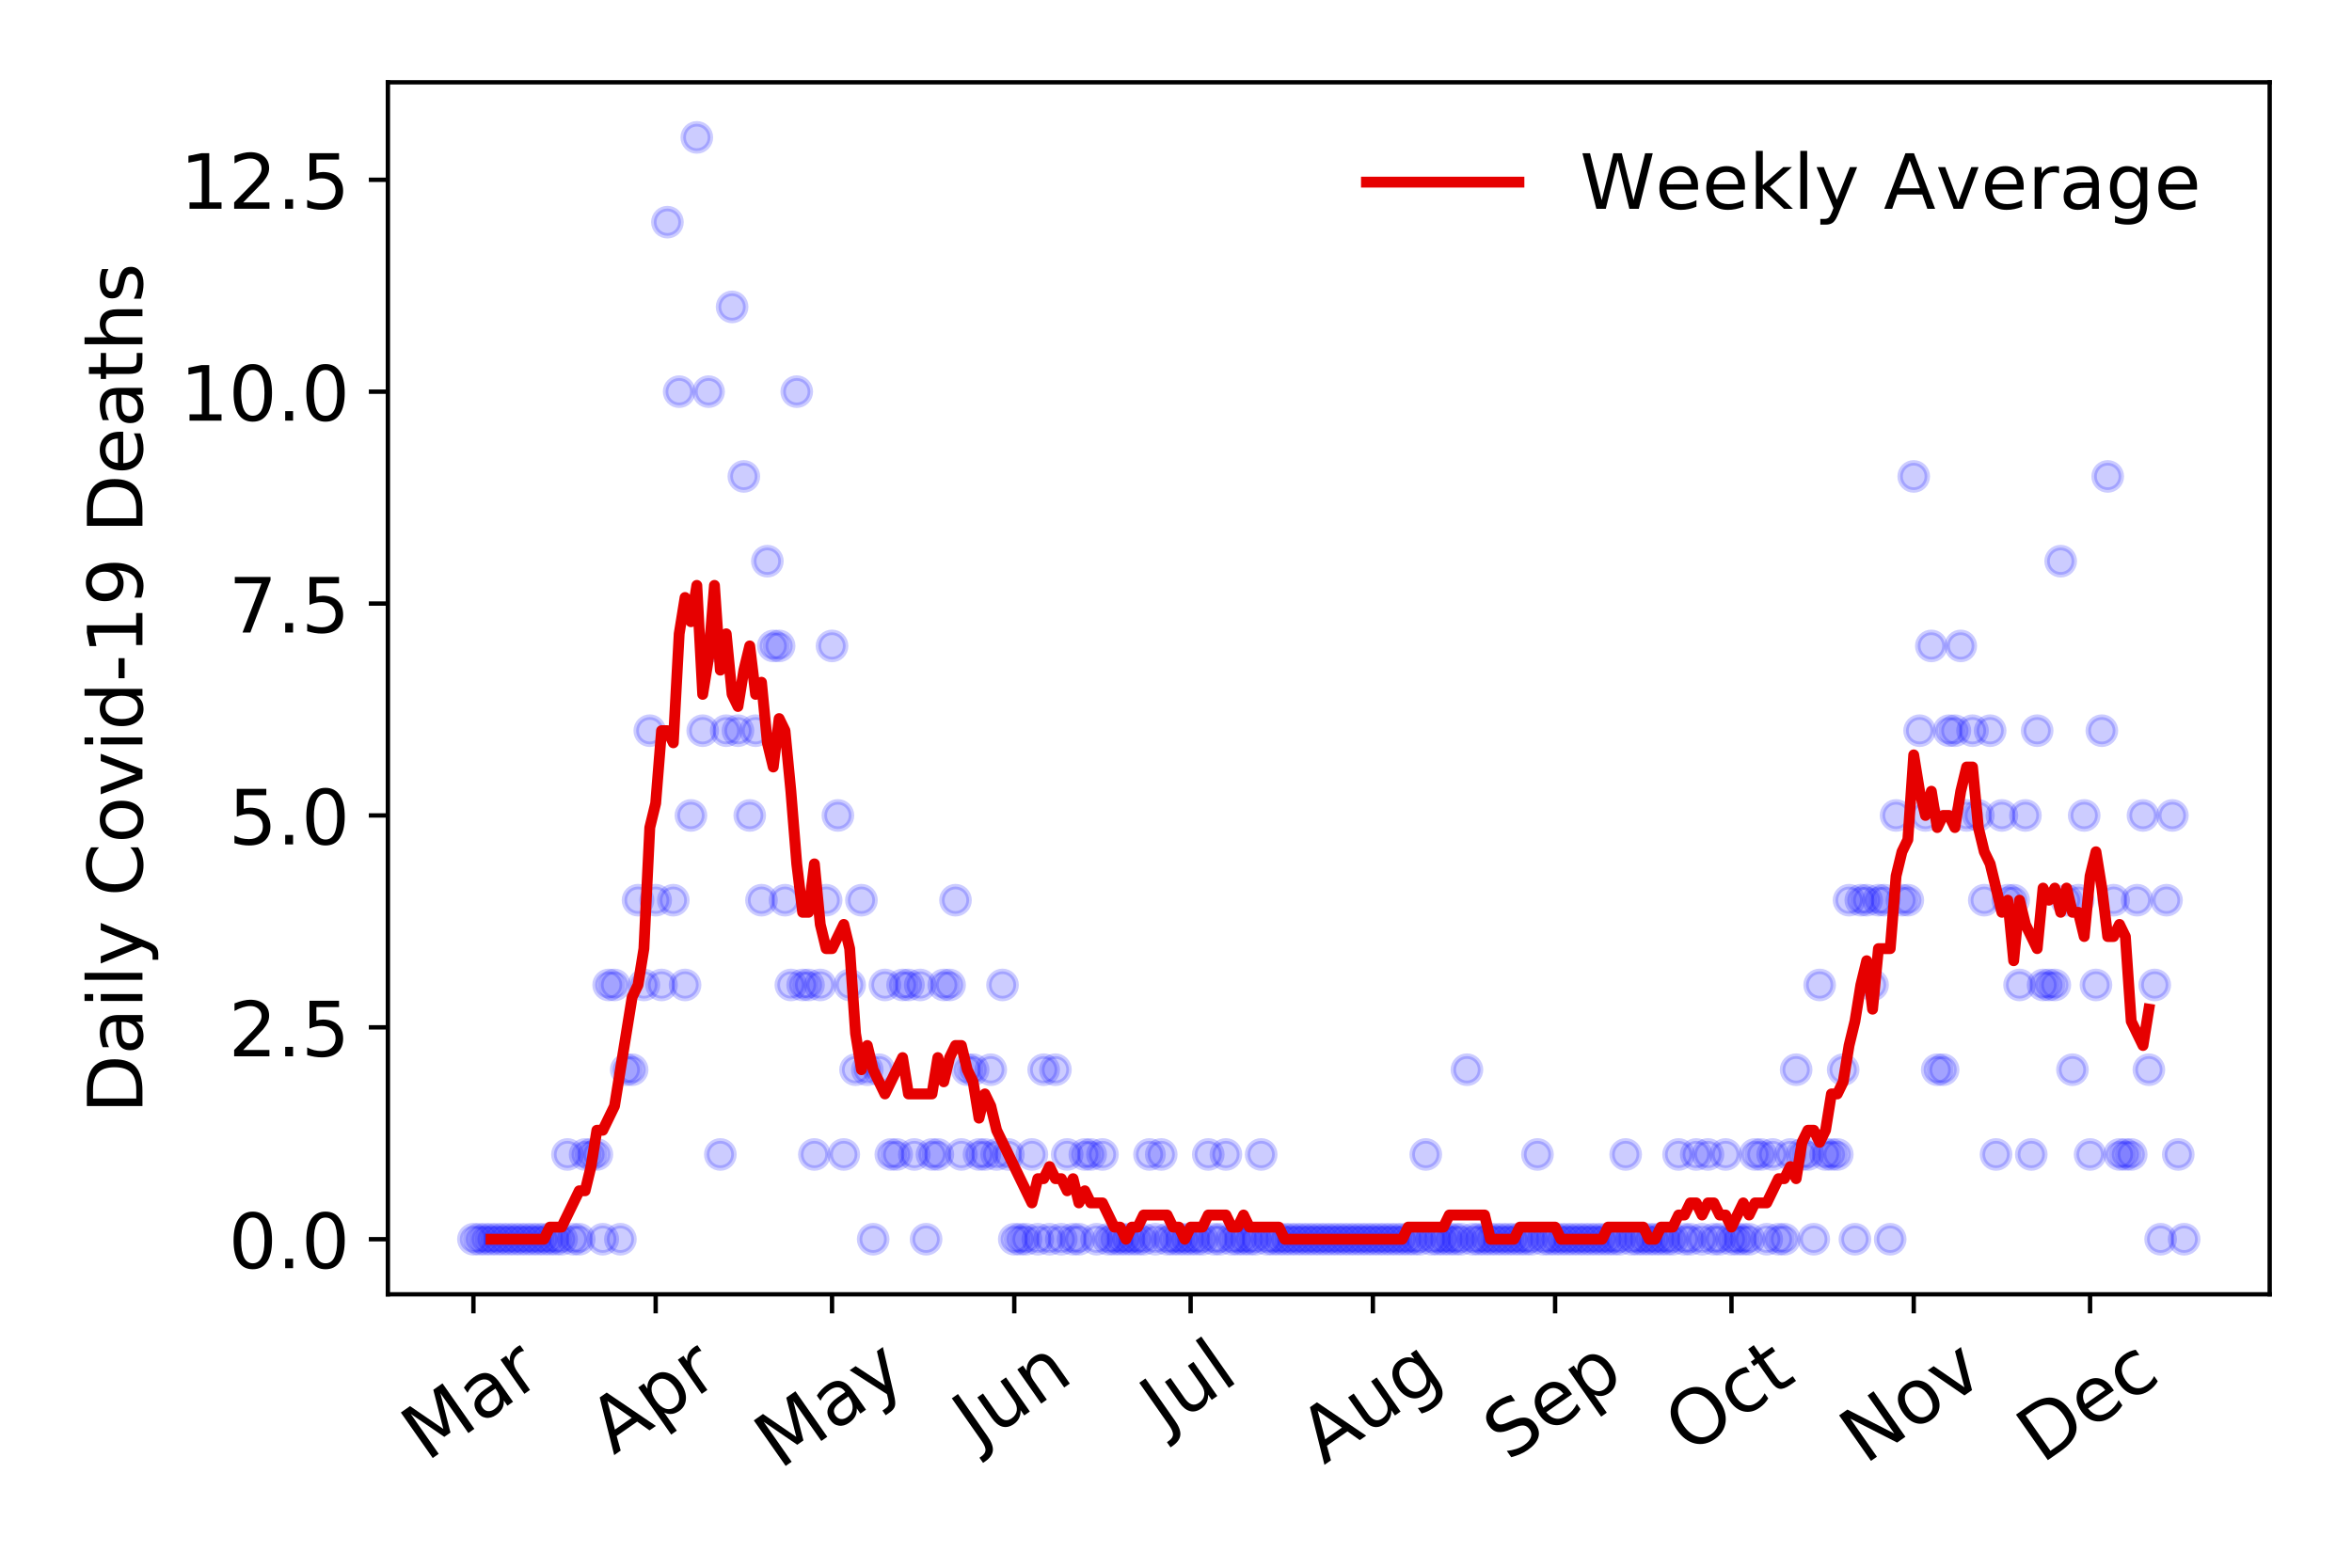 <?xml version="1.0" encoding="utf-8" standalone="no"?>
<!DOCTYPE svg PUBLIC "-//W3C//DTD SVG 1.1//EN"
  "http://www.w3.org/Graphics/SVG/1.1/DTD/svg11.dtd">
<!-- Created with matplotlib (https://matplotlib.org/) -->
<svg height="288pt" version="1.1" viewBox="0 0 432 288" width="432pt" xmlns="http://www.w3.org/2000/svg" xmlns:xlink="http://www.w3.org/1999/xlink">
 <defs>
  <style type="text/css">
*{stroke-linecap:butt;stroke-linejoin:round;}
  </style>
 </defs>
 <g id="figure_1">
  <g id="patch_1">
   <path d="M 0 288 
L 432 288 
L 432 0 
L 0 0 
z
" style="fill:#ffffff;"/>
  </g>
  <g id="axes_1">
   <g id="patch_2">
    <path d="M 71.245 237.778 
L 416.88 237.778 
L 416.88 15.12 
L 71.245 15.12 
z
" style="fill:#ffffff;"/>
   </g>
   <g id="matplotlib.axis_1">
    <g id="xtick_1">
     <g id="line2d_1">
      <defs>
       <path d="M 0 0 
L 0 3.5 
" id="ma37fb0831e" style="stroke:#000000;stroke-width:0.8;"/>
      </defs>
      <g>
       <use style="stroke:#000000;stroke-width:0.8;" x="86.956" xlink:href="#ma37fb0831e" y="237.778"/>
      </g>
     </g>
     <g id="text_1">
      <!-- Mar -->
      <defs>
       <path d="M 9.812 72.906 
L 24.516 72.906 
L 43.109 23.297 
L 61.812 72.906 
L 76.516 72.906 
L 76.516 0 
L 66.891 0 
L 66.891 64.016 
L 48.094 14.016 
L 38.188 14.016 
L 19.391 64.016 
L 19.391 0 
L 9.812 0 
z
" id="DejaVuSans-77"/>
       <path d="M 34.281 27.484 
Q 23.391 27.484 19.188 25 
Q 14.984 22.516 14.984 16.5 
Q 14.984 11.719 18.141 8.906 
Q 21.297 6.109 26.703 6.109 
Q 34.188 6.109 38.703 11.406 
Q 43.219 16.703 43.219 25.484 
L 43.219 27.484 
z
M 52.203 31.203 
L 52.203 0 
L 43.219 0 
L 43.219 8.297 
Q 40.141 3.328 35.547 0.953 
Q 30.953 -1.422 24.312 -1.422 
Q 15.922 -1.422 10.953 3.297 
Q 6 8.016 6 15.922 
Q 6 25.141 12.172 29.828 
Q 18.359 34.516 30.609 34.516 
L 43.219 34.516 
L 43.219 35.406 
Q 43.219 41.609 39.141 45 
Q 35.062 48.391 27.688 48.391 
Q 23 48.391 18.547 47.266 
Q 14.109 46.141 10.016 43.891 
L 10.016 52.203 
Q 14.938 54.109 19.578 55.047 
Q 24.219 56 28.609 56 
Q 40.484 56 46.344 49.844 
Q 52.203 43.703 52.203 31.203 
z
" id="DejaVuSans-97"/>
       <path d="M 41.109 46.297 
Q 39.594 47.172 37.812 47.578 
Q 36.031 48 33.891 48 
Q 26.266 48 22.188 43.047 
Q 18.109 38.094 18.109 28.812 
L 18.109 0 
L 9.078 0 
L 9.078 54.688 
L 18.109 54.688 
L 18.109 46.188 
Q 20.953 51.172 25.484 53.578 
Q 30.031 56 36.531 56 
Q 37.453 56 38.578 55.875 
Q 39.703 55.766 41.062 55.516 
z
" id="DejaVuSans-114"/>
      </defs>
      <g transform="translate(78.353 268.643)rotate(-35)scale(0.14 -0.14)">
       <use xlink:href="#DejaVuSans-77"/>
       <use x="86.279" xlink:href="#DejaVuSans-97"/>
       <use x="147.559" xlink:href="#DejaVuSans-114"/>
      </g>
     </g>
    </g>
    <g id="xtick_2">
     <g id="line2d_2">
      <g>
       <use style="stroke:#000000;stroke-width:0.8;" x="120.429" xlink:href="#ma37fb0831e" y="237.778"/>
      </g>
     </g>
     <g id="text_2">
      <!-- Apr -->
      <defs>
       <path d="M 34.188 63.188 
L 20.797 26.906 
L 47.609 26.906 
z
M 28.609 72.906 
L 39.797 72.906 
L 67.578 0 
L 57.328 0 
L 50.688 18.703 
L 17.828 18.703 
L 11.188 0 
L 0.781 0 
z
" id="DejaVuSans-65"/>
       <path d="M 18.109 8.203 
L 18.109 -20.797 
L 9.078 -20.797 
L 9.078 54.688 
L 18.109 54.688 
L 18.109 46.391 
Q 20.953 51.266 25.266 53.625 
Q 29.594 56 35.594 56 
Q 45.562 56 51.781 48.094 
Q 58.016 40.188 58.016 27.297 
Q 58.016 14.406 51.781 6.484 
Q 45.562 -1.422 35.594 -1.422 
Q 29.594 -1.422 25.266 0.953 
Q 20.953 3.328 18.109 8.203 
z
M 48.688 27.297 
Q 48.688 37.203 44.609 42.844 
Q 40.531 48.484 33.406 48.484 
Q 26.266 48.484 22.188 42.844 
Q 18.109 37.203 18.109 27.297 
Q 18.109 17.391 22.188 11.75 
Q 26.266 6.109 33.406 6.109 
Q 40.531 6.109 44.609 11.75 
Q 48.688 17.391 48.688 27.297 
z
" id="DejaVuSans-112"/>
      </defs>
      <g transform="translate(112.724 267.384)rotate(-35)scale(0.14 -0.14)">
       <use xlink:href="#DejaVuSans-65"/>
       <use x="68.408" xlink:href="#DejaVuSans-112"/>
       <use x="131.885" xlink:href="#DejaVuSans-114"/>
      </g>
     </g>
    </g>
    <g id="xtick_3">
     <g id="line2d_3">
      <g>
       <use style="stroke:#000000;stroke-width:0.8;" x="152.822" xlink:href="#ma37fb0831e" y="237.778"/>
      </g>
     </g>
     <g id="text_3">
      <!-- May -->
      <defs>
       <path d="M 32.172 -5.078 
Q 28.375 -14.844 24.75 -17.812 
Q 21.141 -20.797 15.094 -20.797 
L 7.906 -20.797 
L 7.906 -13.281 
L 13.188 -13.281 
Q 16.891 -13.281 18.938 -11.516 
Q 21 -9.766 23.484 -3.219 
L 25.094 0.875 
L 2.984 54.688 
L 12.5 54.688 
L 29.594 11.922 
L 46.688 54.688 
L 56.203 54.688 
z
" id="DejaVuSans-121"/>
      </defs>
      <g transform="translate(143.182 270.094)rotate(-35)scale(0.14 -0.14)">
       <use xlink:href="#DejaVuSans-77"/>
       <use x="86.279" xlink:href="#DejaVuSans-97"/>
       <use x="147.559" xlink:href="#DejaVuSans-121"/>
      </g>
     </g>
    </g>
    <g id="xtick_4">
     <g id="line2d_4">
      <g>
       <use style="stroke:#000000;stroke-width:0.8;" x="186.295" xlink:href="#ma37fb0831e" y="237.778"/>
      </g>
     </g>
     <g id="text_4">
      <!-- Jun -->
      <defs>
       <path d="M 9.812 72.906 
L 19.672 72.906 
L 19.672 5.078 
Q 19.672 -8.109 14.672 -14.062 
Q 9.672 -20.016 -1.422 -20.016 
L -5.172 -20.016 
L -5.172 -11.719 
L -2.094 -11.719 
Q 4.438 -11.719 7.125 -8.047 
Q 9.812 -4.391 9.812 5.078 
z
" id="DejaVuSans-74"/>
       <path d="M 8.5 21.578 
L 8.5 54.688 
L 17.484 54.688 
L 17.484 21.922 
Q 17.484 14.156 20.5 10.266 
Q 23.531 6.391 29.594 6.391 
Q 36.859 6.391 41.078 11.031 
Q 45.312 15.672 45.312 23.688 
L 45.312 54.688 
L 54.297 54.688 
L 54.297 0 
L 45.312 0 
L 45.312 8.406 
Q 42.047 3.422 37.719 1 
Q 33.406 -1.422 27.688 -1.422 
Q 18.266 -1.422 13.375 4.438 
Q 8.5 10.297 8.5 21.578 
z
M 31.109 56 
z
" id="DejaVuSans-117"/>
       <path d="M 54.891 33.016 
L 54.891 0 
L 45.906 0 
L 45.906 32.719 
Q 45.906 40.484 42.875 44.328 
Q 39.844 48.188 33.797 48.188 
Q 26.516 48.188 22.312 43.547 
Q 18.109 38.922 18.109 30.906 
L 18.109 0 
L 9.078 0 
L 9.078 54.688 
L 18.109 54.688 
L 18.109 46.188 
Q 21.344 51.125 25.703 53.562 
Q 30.078 56 35.797 56 
Q 45.219 56 50.047 50.172 
Q 54.891 44.344 54.891 33.016 
z
" id="DejaVuSans-110"/>
      </defs>
      <g transform="translate(179.551 266.039)rotate(-35)scale(0.14 -0.14)">
       <use xlink:href="#DejaVuSans-74"/>
       <use x="29.492" xlink:href="#DejaVuSans-117"/>
       <use x="92.871" xlink:href="#DejaVuSans-110"/>
      </g>
     </g>
    </g>
    <g id="xtick_5">
     <g id="line2d_5">
      <g>
       <use style="stroke:#000000;stroke-width:0.8;" x="218.688" xlink:href="#ma37fb0831e" y="237.778"/>
      </g>
     </g>
     <g id="text_5">
      <!-- Jul -->
      <defs>
       <path d="M 9.422 75.984 
L 18.406 75.984 
L 18.406 0 
L 9.422 0 
z
" id="DejaVuSans-108"/>
      </defs>
      <g transform="translate(213.985 263.181)rotate(-35)scale(0.14 -0.14)">
       <use xlink:href="#DejaVuSans-74"/>
       <use x="29.492" xlink:href="#DejaVuSans-117"/>
       <use x="92.871" xlink:href="#DejaVuSans-108"/>
      </g>
     </g>
    </g>
    <g id="xtick_6">
     <g id="line2d_6">
      <g>
       <use style="stroke:#000000;stroke-width:0.8;" x="252.161" xlink:href="#ma37fb0831e" y="237.778"/>
      </g>
     </g>
     <g id="text_6">
      <!-- Aug -->
      <defs>
       <path d="M 45.406 27.984 
Q 45.406 37.75 41.375 43.109 
Q 37.359 48.484 30.078 48.484 
Q 22.859 48.484 18.828 43.109 
Q 14.797 37.75 14.797 27.984 
Q 14.797 18.266 18.828 12.891 
Q 22.859 7.516 30.078 7.516 
Q 37.359 7.516 41.375 12.891 
Q 45.406 18.266 45.406 27.984 
z
M 54.391 6.781 
Q 54.391 -7.172 48.188 -13.984 
Q 42 -20.797 29.203 -20.797 
Q 24.469 -20.797 20.266 -20.094 
Q 16.062 -19.391 12.109 -17.922 
L 12.109 -9.188 
Q 16.062 -11.328 19.922 -12.344 
Q 23.781 -13.375 27.781 -13.375 
Q 36.625 -13.375 41.016 -8.766 
Q 45.406 -4.156 45.406 5.172 
L 45.406 9.625 
Q 42.625 4.781 38.281 2.391 
Q 33.938 0 27.875 0 
Q 17.828 0 11.672 7.656 
Q 5.516 15.328 5.516 27.984 
Q 5.516 40.672 11.672 48.328 
Q 17.828 56 27.875 56 
Q 33.938 56 38.281 53.609 
Q 42.625 51.219 45.406 46.391 
L 45.406 54.688 
L 54.391 54.688 
z
" id="DejaVuSans-103"/>
      </defs>
      <g transform="translate(243.18 269.172)rotate(-35)scale(0.14 -0.14)">
       <use xlink:href="#DejaVuSans-65"/>
       <use x="68.408" xlink:href="#DejaVuSans-117"/>
       <use x="131.787" xlink:href="#DejaVuSans-103"/>
      </g>
     </g>
    </g>
    <g id="xtick_7">
     <g id="line2d_7">
      <g>
       <use style="stroke:#000000;stroke-width:0.8;" x="285.634" xlink:href="#ma37fb0831e" y="237.778"/>
      </g>
     </g>
     <g id="text_7">
      <!-- Sep -->
      <defs>
       <path d="M 53.516 70.516 
L 53.516 60.891 
Q 47.906 63.578 42.922 64.891 
Q 37.938 66.219 33.297 66.219 
Q 25.25 66.219 20.875 63.094 
Q 16.5 59.969 16.5 54.203 
Q 16.5 49.359 19.406 46.891 
Q 22.312 44.438 30.422 42.922 
L 36.375 41.703 
Q 47.406 39.594 52.656 34.297 
Q 57.906 29 57.906 20.125 
Q 57.906 9.516 50.797 4.047 
Q 43.703 -1.422 29.984 -1.422 
Q 24.812 -1.422 18.969 -0.25 
Q 13.141 0.922 6.891 3.219 
L 6.891 13.375 
Q 12.891 10.016 18.656 8.297 
Q 24.422 6.594 29.984 6.594 
Q 38.422 6.594 43.016 9.906 
Q 47.609 13.234 47.609 19.391 
Q 47.609 24.75 44.312 27.781 
Q 41.016 30.812 33.5 32.328 
L 27.484 33.5 
Q 16.453 35.688 11.516 40.375 
Q 6.594 45.062 6.594 53.422 
Q 6.594 63.094 13.406 68.656 
Q 20.219 74.219 32.172 74.219 
Q 37.312 74.219 42.625 73.281 
Q 47.953 72.359 53.516 70.516 
z
" id="DejaVuSans-83"/>
       <path d="M 56.203 29.594 
L 56.203 25.203 
L 14.891 25.203 
Q 15.484 15.922 20.484 11.062 
Q 25.484 6.203 34.422 6.203 
Q 39.594 6.203 44.453 7.469 
Q 49.312 8.734 54.109 11.281 
L 54.109 2.781 
Q 49.266 0.734 44.188 -0.344 
Q 39.109 -1.422 33.891 -1.422 
Q 20.797 -1.422 13.156 6.188 
Q 5.516 13.812 5.516 26.812 
Q 5.516 40.234 12.766 48.109 
Q 20.016 56 32.328 56 
Q 43.359 56 49.781 48.891 
Q 56.203 41.797 56.203 29.594 
z
M 47.219 32.234 
Q 47.125 39.594 43.094 43.984 
Q 39.062 48.391 32.422 48.391 
Q 24.906 48.391 20.391 44.141 
Q 15.875 39.891 15.188 32.172 
z
" id="DejaVuSans-101"/>
      </defs>
      <g transform="translate(277.041 268.629)rotate(-35)scale(0.14 -0.14)">
       <use xlink:href="#DejaVuSans-83"/>
       <use x="63.477" xlink:href="#DejaVuSans-101"/>
       <use x="125" xlink:href="#DejaVuSans-112"/>
      </g>
     </g>
    </g>
    <g id="xtick_8">
     <g id="line2d_8">
      <g>
       <use style="stroke:#000000;stroke-width:0.8;" x="318.027" xlink:href="#ma37fb0831e" y="237.778"/>
      </g>
     </g>
     <g id="text_8">
      <!-- Oct -->
      <defs>
       <path d="M 39.406 66.219 
Q 28.656 66.219 22.328 58.203 
Q 16.016 50.203 16.016 36.375 
Q 16.016 22.609 22.328 14.594 
Q 28.656 6.594 39.406 6.594 
Q 50.141 6.594 56.422 14.594 
Q 62.703 22.609 62.703 36.375 
Q 62.703 50.203 56.422 58.203 
Q 50.141 66.219 39.406 66.219 
z
M 39.406 74.219 
Q 54.734 74.219 63.906 63.938 
Q 73.094 53.656 73.094 36.375 
Q 73.094 19.141 63.906 8.859 
Q 54.734 -1.422 39.406 -1.422 
Q 24.031 -1.422 14.812 8.828 
Q 5.609 19.094 5.609 36.375 
Q 5.609 53.656 14.812 63.938 
Q 24.031 74.219 39.406 74.219 
z
" id="DejaVuSans-79"/>
       <path d="M 48.781 52.594 
L 48.781 44.188 
Q 44.969 46.297 41.141 47.344 
Q 37.312 48.391 33.406 48.391 
Q 24.656 48.391 19.812 42.844 
Q 14.984 37.312 14.984 27.297 
Q 14.984 17.281 19.812 11.734 
Q 24.656 6.203 33.406 6.203 
Q 37.312 6.203 41.141 7.25 
Q 44.969 8.297 48.781 10.406 
L 48.781 2.094 
Q 45.016 0.344 40.984 -0.531 
Q 36.969 -1.422 32.422 -1.422 
Q 20.062 -1.422 12.781 6.344 
Q 5.516 14.109 5.516 27.297 
Q 5.516 40.672 12.859 48.328 
Q 20.219 56 33.016 56 
Q 37.156 56 41.109 55.141 
Q 45.062 54.297 48.781 52.594 
z
" id="DejaVuSans-99"/>
       <path d="M 18.312 70.219 
L 18.312 54.688 
L 36.812 54.688 
L 36.812 47.703 
L 18.312 47.703 
L 18.312 18.016 
Q 18.312 11.328 20.141 9.422 
Q 21.969 7.516 27.594 7.516 
L 36.812 7.516 
L 36.812 0 
L 27.594 0 
Q 17.188 0 13.234 3.875 
Q 9.281 7.766 9.281 18.016 
L 9.281 47.703 
L 2.688 47.703 
L 2.688 54.688 
L 9.281 54.688 
L 9.281 70.219 
z
" id="DejaVuSans-116"/>
      </defs>
      <g transform="translate(310.328 267.377)rotate(-35)scale(0.14 -0.14)">
       <use xlink:href="#DejaVuSans-79"/>
       <use x="78.711" xlink:href="#DejaVuSans-99"/>
       <use x="133.691" xlink:href="#DejaVuSans-116"/>
      </g>
     </g>
    </g>
    <g id="xtick_9">
     <g id="line2d_9">
      <g>
       <use style="stroke:#000000;stroke-width:0.8;" x="351.5" xlink:href="#ma37fb0831e" y="237.778"/>
      </g>
     </g>
     <g id="text_9">
      <!-- Nov -->
      <defs>
       <path d="M 9.812 72.906 
L 23.094 72.906 
L 55.422 11.922 
L 55.422 72.906 
L 64.984 72.906 
L 64.984 0 
L 51.703 0 
L 19.391 60.984 
L 19.391 0 
L 9.812 0 
z
" id="DejaVuSans-78"/>
       <path d="M 30.609 48.391 
Q 23.391 48.391 19.188 42.75 
Q 14.984 37.109 14.984 27.297 
Q 14.984 17.484 19.156 11.844 
Q 23.344 6.203 30.609 6.203 
Q 37.797 6.203 41.984 11.859 
Q 46.188 17.531 46.188 27.297 
Q 46.188 37.016 41.984 42.703 
Q 37.797 48.391 30.609 48.391 
z
M 30.609 56 
Q 42.328 56 49.016 48.375 
Q 55.719 40.766 55.719 27.297 
Q 55.719 13.875 49.016 6.219 
Q 42.328 -1.422 30.609 -1.422 
Q 18.844 -1.422 12.172 6.219 
Q 5.516 13.875 5.516 27.297 
Q 5.516 40.766 12.172 48.375 
Q 18.844 56 30.609 56 
z
" id="DejaVuSans-111"/>
       <path d="M 2.984 54.688 
L 12.5 54.688 
L 29.594 8.797 
L 46.688 54.688 
L 56.203 54.688 
L 35.688 0 
L 23.484 0 
z
" id="DejaVuSans-118"/>
      </defs>
      <g transform="translate(342.523 269.166)rotate(-35)scale(0.14 -0.14)">
       <use xlink:href="#DejaVuSans-78"/>
       <use x="74.805" xlink:href="#DejaVuSans-111"/>
       <use x="135.986" xlink:href="#DejaVuSans-118"/>
      </g>
     </g>
    </g>
    <g id="xtick_10">
     <g id="line2d_10">
      <g>
       <use style="stroke:#000000;stroke-width:0.8;" x="383.893" xlink:href="#ma37fb0831e" y="237.778"/>
      </g>
     </g>
     <g id="text_10">
      <!-- Dec -->
      <defs>
       <path d="M 19.672 64.797 
L 19.672 8.109 
L 31.594 8.109 
Q 46.688 8.109 53.688 14.938 
Q 60.688 21.781 60.688 36.531 
Q 60.688 51.172 53.688 57.984 
Q 46.688 64.797 31.594 64.797 
z
M 9.812 72.906 
L 30.078 72.906 
Q 51.266 72.906 61.172 64.094 
Q 71.094 55.281 71.094 36.531 
Q 71.094 17.672 61.125 8.828 
Q 51.172 0 30.078 0 
L 9.812 0 
z
" id="DejaVuSans-68"/>
      </defs>
      <g transform="translate(375.012 269.032)rotate(-35)scale(0.14 -0.14)">
       <use xlink:href="#DejaVuSans-68"/>
       <use x="77.002" xlink:href="#DejaVuSans-101"/>
       <use x="138.525" xlink:href="#DejaVuSans-99"/>
      </g>
     </g>
    </g>
   </g>
   <g id="matplotlib.axis_2">
    <g id="ytick_1">
     <g id="line2d_11">
      <defs>
       <path d="M 0 0 
L -3.5 0 
" id="m2ed8b3561e" style="stroke:#000000;stroke-width:0.8;"/>
      </defs>
      <g>
       <use style="stroke:#000000;stroke-width:0.8;" x="71.245" xlink:href="#m2ed8b3561e" y="227.657"/>
      </g>
     </g>
     <g id="text_11">
      <!-- 0.0 -->
      <defs>
       <path d="M 31.781 66.406 
Q 24.172 66.406 20.328 58.906 
Q 16.5 51.422 16.5 36.375 
Q 16.5 21.391 20.328 13.891 
Q 24.172 6.391 31.781 6.391 
Q 39.453 6.391 43.281 13.891 
Q 47.125 21.391 47.125 36.375 
Q 47.125 51.422 43.281 58.906 
Q 39.453 66.406 31.781 66.406 
z
M 31.781 74.219 
Q 44.047 74.219 50.516 64.516 
Q 56.984 54.828 56.984 36.375 
Q 56.984 17.969 50.516 8.266 
Q 44.047 -1.422 31.781 -1.422 
Q 19.531 -1.422 13.062 8.266 
Q 6.594 17.969 6.594 36.375 
Q 6.594 54.828 13.062 64.516 
Q 19.531 74.219 31.781 74.219 
z
" id="DejaVuSans-48"/>
       <path d="M 10.688 12.406 
L 21 12.406 
L 21 0 
L 10.688 0 
z
" id="DejaVuSans-46"/>
      </defs>
      <g transform="translate(41.981 232.976)scale(0.14 -0.14)">
       <use xlink:href="#DejaVuSans-48"/>
       <use x="63.623" xlink:href="#DejaVuSans-46"/>
       <use x="95.41" xlink:href="#DejaVuSans-48"/>
      </g>
     </g>
    </g>
    <g id="ytick_2">
     <g id="line2d_12">
      <g>
       <use style="stroke:#000000;stroke-width:0.8;" x="71.245" xlink:href="#m2ed8b3561e" y="188.731"/>
      </g>
     </g>
     <g id="text_12">
      <!-- 2.5 -->
      <defs>
       <path d="M 19.188 8.297 
L 53.609 8.297 
L 53.609 0 
L 7.328 0 
L 7.328 8.297 
Q 12.938 14.109 22.625 23.891 
Q 32.328 33.688 34.812 36.531 
Q 39.547 41.844 41.422 45.531 
Q 43.312 49.219 43.312 52.781 
Q 43.312 58.594 39.234 62.25 
Q 35.156 65.922 28.609 65.922 
Q 23.969 65.922 18.812 64.312 
Q 13.672 62.703 7.812 59.422 
L 7.812 69.391 
Q 13.766 71.781 18.938 73 
Q 24.125 74.219 28.422 74.219 
Q 39.75 74.219 46.484 68.547 
Q 53.219 62.891 53.219 53.422 
Q 53.219 48.922 51.531 44.891 
Q 49.859 40.875 45.406 35.406 
Q 44.188 33.984 37.641 27.219 
Q 31.109 20.453 19.188 8.297 
z
" id="DejaVuSans-50"/>
       <path d="M 10.797 72.906 
L 49.516 72.906 
L 49.516 64.594 
L 19.828 64.594 
L 19.828 46.734 
Q 21.969 47.469 24.109 47.828 
Q 26.266 48.188 28.422 48.188 
Q 40.625 48.188 47.75 41.5 
Q 54.891 34.812 54.891 23.391 
Q 54.891 11.625 47.562 5.094 
Q 40.234 -1.422 26.906 -1.422 
Q 22.312 -1.422 17.547 -0.641 
Q 12.797 0.141 7.719 1.703 
L 7.719 11.625 
Q 12.109 9.234 16.797 8.062 
Q 21.484 6.891 26.703 6.891 
Q 35.156 6.891 40.078 11.328 
Q 45.016 15.766 45.016 23.391 
Q 45.016 31 40.078 35.438 
Q 35.156 39.891 26.703 39.891 
Q 22.75 39.891 18.812 39.016 
Q 14.891 38.141 10.797 36.281 
z
" id="DejaVuSans-53"/>
      </defs>
      <g transform="translate(41.981 194.05)scale(0.14 -0.14)">
       <use xlink:href="#DejaVuSans-50"/>
       <use x="63.623" xlink:href="#DejaVuSans-46"/>
       <use x="95.41" xlink:href="#DejaVuSans-53"/>
      </g>
     </g>
    </g>
    <g id="ytick_3">
     <g id="line2d_13">
      <g>
       <use style="stroke:#000000;stroke-width:0.8;" x="71.245" xlink:href="#m2ed8b3561e" y="149.805"/>
      </g>
     </g>
     <g id="text_13">
      <!-- 5.0 -->
      <g transform="translate(41.981 155.124)scale(0.14 -0.14)">
       <use xlink:href="#DejaVuSans-53"/>
       <use x="63.623" xlink:href="#DejaVuSans-46"/>
       <use x="95.41" xlink:href="#DejaVuSans-48"/>
      </g>
     </g>
    </g>
    <g id="ytick_4">
     <g id="line2d_14">
      <g>
       <use style="stroke:#000000;stroke-width:0.8;" x="71.245" xlink:href="#m2ed8b3561e" y="110.879"/>
      </g>
     </g>
     <g id="text_14">
      <!-- 7.5 -->
      <defs>
       <path d="M 8.203 72.906 
L 55.078 72.906 
L 55.078 68.703 
L 28.609 0 
L 18.312 0 
L 43.219 64.594 
L 8.203 64.594 
z
" id="DejaVuSans-55"/>
      </defs>
      <g transform="translate(41.981 116.197)scale(0.14 -0.14)">
       <use xlink:href="#DejaVuSans-55"/>
       <use x="63.623" xlink:href="#DejaVuSans-46"/>
       <use x="95.41" xlink:href="#DejaVuSans-53"/>
      </g>
     </g>
    </g>
    <g id="ytick_5">
     <g id="line2d_15">
      <g>
       <use style="stroke:#000000;stroke-width:0.8;" x="71.245" xlink:href="#m2ed8b3561e" y="71.952"/>
      </g>
     </g>
     <g id="text_15">
      <!-- 10.0 -->
      <defs>
       <path d="M 12.406 8.297 
L 28.516 8.297 
L 28.516 63.922 
L 10.984 60.406 
L 10.984 69.391 
L 28.422 72.906 
L 38.281 72.906 
L 38.281 8.297 
L 54.391 8.297 
L 54.391 0 
L 12.406 0 
z
" id="DejaVuSans-49"/>
      </defs>
      <g transform="translate(33.073 77.271)scale(0.14 -0.14)">
       <use xlink:href="#DejaVuSans-49"/>
       <use x="63.623" xlink:href="#DejaVuSans-48"/>
       <use x="127.246" xlink:href="#DejaVuSans-46"/>
       <use x="159.033" xlink:href="#DejaVuSans-48"/>
      </g>
     </g>
    </g>
    <g id="ytick_6">
     <g id="line2d_16">
      <g>
       <use style="stroke:#000000;stroke-width:0.8;" x="71.245" xlink:href="#m2ed8b3561e" y="33.026"/>
      </g>
     </g>
     <g id="text_16">
      <!-- 12.5 -->
      <g transform="translate(33.073 38.345)scale(0.14 -0.14)">
       <use xlink:href="#DejaVuSans-49"/>
       <use x="63.623" xlink:href="#DejaVuSans-50"/>
       <use x="127.246" xlink:href="#DejaVuSans-46"/>
       <use x="159.033" xlink:href="#DejaVuSans-53"/>
      </g>
     </g>
    </g>
    <g id="text_17">
     <!-- Daily Covid-19 Deaths -->
     <defs>
      <path d="M 9.422 54.688 
L 18.406 54.688 
L 18.406 0 
L 9.422 0 
z
M 9.422 75.984 
L 18.406 75.984 
L 18.406 64.594 
L 9.422 64.594 
z
" id="DejaVuSans-105"/>
      <path id="DejaVuSans-32"/>
      <path d="M 64.406 67.281 
L 64.406 56.891 
Q 59.422 61.531 53.781 63.812 
Q 48.141 66.109 41.797 66.109 
Q 29.297 66.109 22.656 58.469 
Q 16.016 50.828 16.016 36.375 
Q 16.016 21.969 22.656 14.328 
Q 29.297 6.688 41.797 6.688 
Q 48.141 6.688 53.781 8.984 
Q 59.422 11.281 64.406 15.922 
L 64.406 5.609 
Q 59.234 2.094 53.438 0.328 
Q 47.656 -1.422 41.219 -1.422 
Q 24.656 -1.422 15.125 8.703 
Q 5.609 18.844 5.609 36.375 
Q 5.609 53.953 15.125 64.078 
Q 24.656 74.219 41.219 74.219 
Q 47.75 74.219 53.531 72.484 
Q 59.328 70.75 64.406 67.281 
z
" id="DejaVuSans-67"/>
      <path d="M 45.406 46.391 
L 45.406 75.984 
L 54.391 75.984 
L 54.391 0 
L 45.406 0 
L 45.406 8.203 
Q 42.578 3.328 38.25 0.953 
Q 33.938 -1.422 27.875 -1.422 
Q 17.969 -1.422 11.734 6.484 
Q 5.516 14.406 5.516 27.297 
Q 5.516 40.188 11.734 48.094 
Q 17.969 56 27.875 56 
Q 33.938 56 38.25 53.625 
Q 42.578 51.266 45.406 46.391 
z
M 14.797 27.297 
Q 14.797 17.391 18.875 11.75 
Q 22.953 6.109 30.078 6.109 
Q 37.203 6.109 41.297 11.75 
Q 45.406 17.391 45.406 27.297 
Q 45.406 37.203 41.297 42.844 
Q 37.203 48.484 30.078 48.484 
Q 22.953 48.484 18.875 42.844 
Q 14.797 37.203 14.797 27.297 
z
" id="DejaVuSans-100"/>
      <path d="M 4.891 31.391 
L 31.203 31.391 
L 31.203 23.391 
L 4.891 23.391 
z
" id="DejaVuSans-45"/>
      <path d="M 10.984 1.516 
L 10.984 10.5 
Q 14.703 8.734 18.5 7.812 
Q 22.312 6.891 25.984 6.891 
Q 35.75 6.891 40.891 13.453 
Q 46.047 20.016 46.781 33.406 
Q 43.953 29.203 39.594 26.953 
Q 35.25 24.703 29.984 24.703 
Q 19.047 24.703 12.672 31.312 
Q 6.297 37.938 6.297 49.422 
Q 6.297 60.641 12.938 67.422 
Q 19.578 74.219 30.609 74.219 
Q 43.266 74.219 49.922 64.516 
Q 56.594 54.828 56.594 36.375 
Q 56.594 19.141 48.406 8.859 
Q 40.234 -1.422 26.422 -1.422 
Q 22.703 -1.422 18.891 -0.688 
Q 15.094 0.047 10.984 1.516 
z
M 30.609 32.422 
Q 37.25 32.422 41.125 36.953 
Q 45.016 41.5 45.016 49.422 
Q 45.016 57.281 41.125 61.844 
Q 37.25 66.406 30.609 66.406 
Q 23.969 66.406 20.094 61.844 
Q 16.219 57.281 16.219 49.422 
Q 16.219 41.5 20.094 36.953 
Q 23.969 32.422 30.609 32.422 
z
" id="DejaVuSans-57"/>
      <path d="M 54.891 33.016 
L 54.891 0 
L 45.906 0 
L 45.906 32.719 
Q 45.906 40.484 42.875 44.328 
Q 39.844 48.188 33.797 48.188 
Q 26.516 48.188 22.312 43.547 
Q 18.109 38.922 18.109 30.906 
L 18.109 0 
L 9.078 0 
L 9.078 75.984 
L 18.109 75.984 
L 18.109 46.188 
Q 21.344 51.125 25.703 53.562 
Q 30.078 56 35.797 56 
Q 45.219 56 50.047 50.172 
Q 54.891 44.344 54.891 33.016 
z
" id="DejaVuSans-104"/>
      <path d="M 44.281 53.078 
L 44.281 44.578 
Q 40.484 46.531 36.375 47.5 
Q 32.281 48.484 27.875 48.484 
Q 21.188 48.484 17.844 46.438 
Q 14.5 44.391 14.5 40.281 
Q 14.5 37.156 16.891 35.375 
Q 19.281 33.594 26.516 31.984 
L 29.594 31.297 
Q 39.156 29.25 43.188 25.516 
Q 47.219 21.781 47.219 15.094 
Q 47.219 7.469 41.188 3.016 
Q 35.156 -1.422 24.609 -1.422 
Q 20.219 -1.422 15.453 -0.562 
Q 10.688 0.297 5.422 2 
L 5.422 11.281 
Q 10.406 8.688 15.234 7.391 
Q 20.062 6.109 24.812 6.109 
Q 31.156 6.109 34.562 8.281 
Q 37.984 10.453 37.984 14.406 
Q 37.984 18.062 35.516 20.016 
Q 33.062 21.969 24.703 23.781 
L 21.578 24.516 
Q 13.234 26.266 9.516 29.906 
Q 5.812 33.547 5.812 39.891 
Q 5.812 47.609 11.281 51.797 
Q 16.75 56 26.812 56 
Q 31.781 56 36.172 55.266 
Q 40.578 54.547 44.281 53.078 
z
" id="DejaVuSans-115"/>
     </defs>
     <g transform="translate(26.162 204.56)rotate(-90)scale(0.14 -0.14)">
      <use xlink:href="#DejaVuSans-68"/>
      <use x="77.002" xlink:href="#DejaVuSans-97"/>
      <use x="138.281" xlink:href="#DejaVuSans-105"/>
      <use x="166.064" xlink:href="#DejaVuSans-108"/>
      <use x="193.848" xlink:href="#DejaVuSans-121"/>
      <use x="253.027" xlink:href="#DejaVuSans-32"/>
      <use x="284.814" xlink:href="#DejaVuSans-67"/>
      <use x="354.639" xlink:href="#DejaVuSans-111"/>
      <use x="415.82" xlink:href="#DejaVuSans-118"/>
      <use x="475" xlink:href="#DejaVuSans-105"/>
      <use x="502.783" xlink:href="#DejaVuSans-100"/>
      <use x="566.26" xlink:href="#DejaVuSans-45"/>
      <use x="602.344" xlink:href="#DejaVuSans-49"/>
      <use x="665.967" xlink:href="#DejaVuSans-57"/>
      <use x="729.59" xlink:href="#DejaVuSans-32"/>
      <use x="761.377" xlink:href="#DejaVuSans-68"/>
      <use x="838.379" xlink:href="#DejaVuSans-101"/>
      <use x="899.902" xlink:href="#DejaVuSans-97"/>
      <use x="961.182" xlink:href="#DejaVuSans-116"/>
      <use x="1000.391" xlink:href="#DejaVuSans-104"/>
      <use x="1063.77" xlink:href="#DejaVuSans-115"/>
     </g>
    </g>
   </g>
   <g id="line2d_17">
    <defs>
     <path d="M 0 2.5 
C 0.663 2.5 1.299 2.237 1.768 1.768 
C 2.237 1.299 2.5 0.663 2.5 0 
C 2.5 -0.663 2.237 -1.299 1.768 -1.768 
C 1.299 -2.237 0.663 -2.5 0 -2.5 
C -0.663 -2.5 -1.299 -2.237 -1.768 -1.768 
C -2.237 -1.299 -2.5 -0.663 -2.5 0 
C -2.5 0.663 -2.237 1.299 -1.768 1.768 
C -1.299 2.237 -0.663 2.5 0 2.5 
z
" id="m1c624eb954" style="stroke:#0000ff;stroke-opacity:0.2;"/>
    </defs>
    <g clip-path="url(#pec3eaac8e3)">
     <use style="fill:#0000ff;fill-opacity:0.2;stroke:#0000ff;stroke-opacity:0.2;" x="86.956" xlink:href="#m1c624eb954" y="227.657"/>
     <use style="fill:#0000ff;fill-opacity:0.2;stroke:#0000ff;stroke-opacity:0.2;" x="88.035" xlink:href="#m1c624eb954" y="227.657"/>
     <use style="fill:#0000ff;fill-opacity:0.2;stroke:#0000ff;stroke-opacity:0.2;" x="89.115" xlink:href="#m1c624eb954" y="227.657"/>
     <use style="fill:#0000ff;fill-opacity:0.2;stroke:#0000ff;stroke-opacity:0.2;" x="90.195" xlink:href="#m1c624eb954" y="227.657"/>
     <use style="fill:#0000ff;fill-opacity:0.2;stroke:#0000ff;stroke-opacity:0.2;" x="91.275" xlink:href="#m1c624eb954" y="227.657"/>
     <use style="fill:#0000ff;fill-opacity:0.2;stroke:#0000ff;stroke-opacity:0.2;" x="92.355" xlink:href="#m1c624eb954" y="227.657"/>
     <use style="fill:#0000ff;fill-opacity:0.2;stroke:#0000ff;stroke-opacity:0.2;" x="93.434" xlink:href="#m1c624eb954" y="227.657"/>
     <use style="fill:#0000ff;fill-opacity:0.2;stroke:#0000ff;stroke-opacity:0.2;" x="94.514" xlink:href="#m1c624eb954" y="227.657"/>
     <use style="fill:#0000ff;fill-opacity:0.2;stroke:#0000ff;stroke-opacity:0.2;" x="95.594" xlink:href="#m1c624eb954" y="227.657"/>
     <use style="fill:#0000ff;fill-opacity:0.2;stroke:#0000ff;stroke-opacity:0.2;" x="96.674" xlink:href="#m1c624eb954" y="227.657"/>
     <use style="fill:#0000ff;fill-opacity:0.2;stroke:#0000ff;stroke-opacity:0.2;" x="97.753" xlink:href="#m1c624eb954" y="227.657"/>
     <use style="fill:#0000ff;fill-opacity:0.2;stroke:#0000ff;stroke-opacity:0.2;" x="98.833" xlink:href="#m1c624eb954" y="227.657"/>
     <use style="fill:#0000ff;fill-opacity:0.2;stroke:#0000ff;stroke-opacity:0.2;" x="99.913" xlink:href="#m1c624eb954" y="227.657"/>
     <use style="fill:#0000ff;fill-opacity:0.2;stroke:#0000ff;stroke-opacity:0.2;" x="100.993" xlink:href="#m1c624eb954" y="227.657"/>
     <use style="fill:#0000ff;fill-opacity:0.2;stroke:#0000ff;stroke-opacity:0.2;" x="102.072" xlink:href="#m1c624eb954" y="227.657"/>
     <use style="fill:#0000ff;fill-opacity:0.2;stroke:#0000ff;stroke-opacity:0.2;" x="103.152" xlink:href="#m1c624eb954" y="227.657"/>
     <use style="fill:#0000ff;fill-opacity:0.2;stroke:#0000ff;stroke-opacity:0.2;" x="104.232" xlink:href="#m1c624eb954" y="212.087"/>
     <use style="fill:#0000ff;fill-opacity:0.2;stroke:#0000ff;stroke-opacity:0.2;" x="105.312" xlink:href="#m1c624eb954" y="227.657"/>
     <use style="fill:#0000ff;fill-opacity:0.2;stroke:#0000ff;stroke-opacity:0.2;" x="106.392" xlink:href="#m1c624eb954" y="227.657"/>
     <use style="fill:#0000ff;fill-opacity:0.2;stroke:#0000ff;stroke-opacity:0.2;" x="107.471" xlink:href="#m1c624eb954" y="212.087"/>
     <use style="fill:#0000ff;fill-opacity:0.2;stroke:#0000ff;stroke-opacity:0.2;" x="108.551" xlink:href="#m1c624eb954" y="212.087"/>
     <use style="fill:#0000ff;fill-opacity:0.2;stroke:#0000ff;stroke-opacity:0.2;" x="109.631" xlink:href="#m1c624eb954" y="212.087"/>
     <use style="fill:#0000ff;fill-opacity:0.2;stroke:#0000ff;stroke-opacity:0.2;" x="110.711" xlink:href="#m1c624eb954" y="227.657"/>
     <use style="fill:#0000ff;fill-opacity:0.2;stroke:#0000ff;stroke-opacity:0.2;" x="111.79" xlink:href="#m1c624eb954" y="180.946"/>
     <use style="fill:#0000ff;fill-opacity:0.2;stroke:#0000ff;stroke-opacity:0.2;" x="112.87" xlink:href="#m1c624eb954" y="180.946"/>
     <use style="fill:#0000ff;fill-opacity:0.2;stroke:#0000ff;stroke-opacity:0.2;" x="113.95" xlink:href="#m1c624eb954" y="227.657"/>
     <use style="fill:#0000ff;fill-opacity:0.2;stroke:#0000ff;stroke-opacity:0.2;" x="115.03" xlink:href="#m1c624eb954" y="196.516"/>
     <use style="fill:#0000ff;fill-opacity:0.2;stroke:#0000ff;stroke-opacity:0.2;" x="116.11" xlink:href="#m1c624eb954" y="196.516"/>
     <use style="fill:#0000ff;fill-opacity:0.2;stroke:#0000ff;stroke-opacity:0.2;" x="117.189" xlink:href="#m1c624eb954" y="165.375"/>
     <use style="fill:#0000ff;fill-opacity:0.2;stroke:#0000ff;stroke-opacity:0.2;" x="118.269" xlink:href="#m1c624eb954" y="180.946"/>
     <use style="fill:#0000ff;fill-opacity:0.2;stroke:#0000ff;stroke-opacity:0.2;" x="119.349" xlink:href="#m1c624eb954" y="134.234"/>
     <use style="fill:#0000ff;fill-opacity:0.2;stroke:#0000ff;stroke-opacity:0.2;" x="120.429" xlink:href="#m1c624eb954" y="165.375"/>
     <use style="fill:#0000ff;fill-opacity:0.2;stroke:#0000ff;stroke-opacity:0.2;" x="121.508" xlink:href="#m1c624eb954" y="180.946"/>
     <use style="fill:#0000ff;fill-opacity:0.2;stroke:#0000ff;stroke-opacity:0.2;" x="122.588" xlink:href="#m1c624eb954" y="40.811"/>
     <use style="fill:#0000ff;fill-opacity:0.2;stroke:#0000ff;stroke-opacity:0.2;" x="123.668" xlink:href="#m1c624eb954" y="165.375"/>
     <use style="fill:#0000ff;fill-opacity:0.2;stroke:#0000ff;stroke-opacity:0.2;" x="124.748" xlink:href="#m1c624eb954" y="71.952"/>
     <use style="fill:#0000ff;fill-opacity:0.2;stroke:#0000ff;stroke-opacity:0.2;" x="125.827" xlink:href="#m1c624eb954" y="180.946"/>
     <use style="fill:#0000ff;fill-opacity:0.2;stroke:#0000ff;stroke-opacity:0.2;" x="126.907" xlink:href="#m1c624eb954" y="149.805"/>
     <use style="fill:#0000ff;fill-opacity:0.2;stroke:#0000ff;stroke-opacity:0.2;" x="127.987" xlink:href="#m1c624eb954" y="25.241"/>
     <use style="fill:#0000ff;fill-opacity:0.2;stroke:#0000ff;stroke-opacity:0.2;" x="129.067" xlink:href="#m1c624eb954" y="134.234"/>
     <use style="fill:#0000ff;fill-opacity:0.2;stroke:#0000ff;stroke-opacity:0.2;" x="130.147" xlink:href="#m1c624eb954" y="71.952"/>
     <use style="fill:#0000ff;fill-opacity:0.2;stroke:#0000ff;stroke-opacity:0.2;" x="131.226" xlink:href="#m1c624eb954" y="118.664"/>
     <use style="fill:#0000ff;fill-opacity:0.2;stroke:#0000ff;stroke-opacity:0.2;" x="132.306" xlink:href="#m1c624eb954" y="212.087"/>
     <use style="fill:#0000ff;fill-opacity:0.2;stroke:#0000ff;stroke-opacity:0.2;" x="133.386" xlink:href="#m1c624eb954" y="134.234"/>
     <use style="fill:#0000ff;fill-opacity:0.2;stroke:#0000ff;stroke-opacity:0.2;" x="134.466" xlink:href="#m1c624eb954" y="56.382"/>
     <use style="fill:#0000ff;fill-opacity:0.2;stroke:#0000ff;stroke-opacity:0.2;" x="135.545" xlink:href="#m1c624eb954" y="134.234"/>
     <use style="fill:#0000ff;fill-opacity:0.2;stroke:#0000ff;stroke-opacity:0.2;" x="136.625" xlink:href="#m1c624eb954" y="87.523"/>
     <use style="fill:#0000ff;fill-opacity:0.2;stroke:#0000ff;stroke-opacity:0.2;" x="137.705" xlink:href="#m1c624eb954" y="149.805"/>
     <use style="fill:#0000ff;fill-opacity:0.2;stroke:#0000ff;stroke-opacity:0.2;" x="138.785" xlink:href="#m1c624eb954" y="134.234"/>
     <use style="fill:#0000ff;fill-opacity:0.2;stroke:#0000ff;stroke-opacity:0.2;" x="139.865" xlink:href="#m1c624eb954" y="165.375"/>
     <use style="fill:#0000ff;fill-opacity:0.2;stroke:#0000ff;stroke-opacity:0.2;" x="140.944" xlink:href="#m1c624eb954" y="103.093"/>
     <use style="fill:#0000ff;fill-opacity:0.2;stroke:#0000ff;stroke-opacity:0.2;" x="142.024" xlink:href="#m1c624eb954" y="118.664"/>
     <use style="fill:#0000ff;fill-opacity:0.2;stroke:#0000ff;stroke-opacity:0.2;" x="143.104" xlink:href="#m1c624eb954" y="118.664"/>
     <use style="fill:#0000ff;fill-opacity:0.2;stroke:#0000ff;stroke-opacity:0.2;" x="144.184" xlink:href="#m1c624eb954" y="165.375"/>
     <use style="fill:#0000ff;fill-opacity:0.2;stroke:#0000ff;stroke-opacity:0.2;" x="145.263" xlink:href="#m1c624eb954" y="180.946"/>
     <use style="fill:#0000ff;fill-opacity:0.2;stroke:#0000ff;stroke-opacity:0.2;" x="146.343" xlink:href="#m1c624eb954" y="71.952"/>
     <use style="fill:#0000ff;fill-opacity:0.2;stroke:#0000ff;stroke-opacity:0.2;" x="147.423" xlink:href="#m1c624eb954" y="180.946"/>
     <use style="fill:#0000ff;fill-opacity:0.2;stroke:#0000ff;stroke-opacity:0.2;" x="148.503" xlink:href="#m1c624eb954" y="180.946"/>
     <use style="fill:#0000ff;fill-opacity:0.2;stroke:#0000ff;stroke-opacity:0.2;" x="149.582" xlink:href="#m1c624eb954" y="212.087"/>
     <use style="fill:#0000ff;fill-opacity:0.2;stroke:#0000ff;stroke-opacity:0.2;" x="150.662" xlink:href="#m1c624eb954" y="180.946"/>
     <use style="fill:#0000ff;fill-opacity:0.2;stroke:#0000ff;stroke-opacity:0.2;" x="151.742" xlink:href="#m1c624eb954" y="165.375"/>
     <use style="fill:#0000ff;fill-opacity:0.2;stroke:#0000ff;stroke-opacity:0.2;" x="152.822" xlink:href="#m1c624eb954" y="118.664"/>
     <use style="fill:#0000ff;fill-opacity:0.2;stroke:#0000ff;stroke-opacity:0.2;" x="153.902" xlink:href="#m1c624eb954" y="149.805"/>
     <use style="fill:#0000ff;fill-opacity:0.2;stroke:#0000ff;stroke-opacity:0.2;" x="154.981" xlink:href="#m1c624eb954" y="212.087"/>
     <use style="fill:#0000ff;fill-opacity:0.2;stroke:#0000ff;stroke-opacity:0.2;" x="156.061" xlink:href="#m1c624eb954" y="180.946"/>
     <use style="fill:#0000ff;fill-opacity:0.2;stroke:#0000ff;stroke-opacity:0.2;" x="157.141" xlink:href="#m1c624eb954" y="196.516"/>
     <use style="fill:#0000ff;fill-opacity:0.2;stroke:#0000ff;stroke-opacity:0.2;" x="158.221" xlink:href="#m1c624eb954" y="165.375"/>
     <use style="fill:#0000ff;fill-opacity:0.2;stroke:#0000ff;stroke-opacity:0.2;" x="159.3" xlink:href="#m1c624eb954" y="196.516"/>
     <use style="fill:#0000ff;fill-opacity:0.2;stroke:#0000ff;stroke-opacity:0.2;" x="160.38" xlink:href="#m1c624eb954" y="227.657"/>
     <use style="fill:#0000ff;fill-opacity:0.2;stroke:#0000ff;stroke-opacity:0.2;" x="161.46" xlink:href="#m1c624eb954" y="196.516"/>
     <use style="fill:#0000ff;fill-opacity:0.2;stroke:#0000ff;stroke-opacity:0.2;" x="162.54" xlink:href="#m1c624eb954" y="180.946"/>
     <use style="fill:#0000ff;fill-opacity:0.2;stroke:#0000ff;stroke-opacity:0.2;" x="163.619" xlink:href="#m1c624eb954" y="212.087"/>
     <use style="fill:#0000ff;fill-opacity:0.2;stroke:#0000ff;stroke-opacity:0.2;" x="164.699" xlink:href="#m1c624eb954" y="212.087"/>
     <use style="fill:#0000ff;fill-opacity:0.2;stroke:#0000ff;stroke-opacity:0.2;" x="165.779" xlink:href="#m1c624eb954" y="180.946"/>
     <use style="fill:#0000ff;fill-opacity:0.2;stroke:#0000ff;stroke-opacity:0.2;" x="166.859" xlink:href="#m1c624eb954" y="180.946"/>
     <use style="fill:#0000ff;fill-opacity:0.2;stroke:#0000ff;stroke-opacity:0.2;" x="167.939" xlink:href="#m1c624eb954" y="212.087"/>
     <use style="fill:#0000ff;fill-opacity:0.2;stroke:#0000ff;stroke-opacity:0.2;" x="169.018" xlink:href="#m1c624eb954" y="180.946"/>
     <use style="fill:#0000ff;fill-opacity:0.2;stroke:#0000ff;stroke-opacity:0.2;" x="170.098" xlink:href="#m1c624eb954" y="227.657"/>
     <use style="fill:#0000ff;fill-opacity:0.2;stroke:#0000ff;stroke-opacity:0.2;" x="171.178" xlink:href="#m1c624eb954" y="212.087"/>
     <use style="fill:#0000ff;fill-opacity:0.2;stroke:#0000ff;stroke-opacity:0.2;" x="172.258" xlink:href="#m1c624eb954" y="212.087"/>
     <use style="fill:#0000ff;fill-opacity:0.2;stroke:#0000ff;stroke-opacity:0.2;" x="173.337" xlink:href="#m1c624eb954" y="180.946"/>
     <use style="fill:#0000ff;fill-opacity:0.2;stroke:#0000ff;stroke-opacity:0.2;" x="174.417" xlink:href="#m1c624eb954" y="180.946"/>
     <use style="fill:#0000ff;fill-opacity:0.2;stroke:#0000ff;stroke-opacity:0.2;" x="175.497" xlink:href="#m1c624eb954" y="165.375"/>
     <use style="fill:#0000ff;fill-opacity:0.2;stroke:#0000ff;stroke-opacity:0.2;" x="176.577" xlink:href="#m1c624eb954" y="212.087"/>
     <use style="fill:#0000ff;fill-opacity:0.2;stroke:#0000ff;stroke-opacity:0.2;" x="177.657" xlink:href="#m1c624eb954" y="196.516"/>
     <use style="fill:#0000ff;fill-opacity:0.2;stroke:#0000ff;stroke-opacity:0.2;" x="178.736" xlink:href="#m1c624eb954" y="196.516"/>
     <use style="fill:#0000ff;fill-opacity:0.2;stroke:#0000ff;stroke-opacity:0.2;" x="179.816" xlink:href="#m1c624eb954" y="212.087"/>
     <use style="fill:#0000ff;fill-opacity:0.2;stroke:#0000ff;stroke-opacity:0.2;" x="180.896" xlink:href="#m1c624eb954" y="212.087"/>
     <use style="fill:#0000ff;fill-opacity:0.2;stroke:#0000ff;stroke-opacity:0.2;" x="181.976" xlink:href="#m1c624eb954" y="196.516"/>
     <use style="fill:#0000ff;fill-opacity:0.2;stroke:#0000ff;stroke-opacity:0.2;" x="183.055" xlink:href="#m1c624eb954" y="212.087"/>
     <use style="fill:#0000ff;fill-opacity:0.2;stroke:#0000ff;stroke-opacity:0.2;" x="184.135" xlink:href="#m1c624eb954" y="180.946"/>
     <use style="fill:#0000ff;fill-opacity:0.2;stroke:#0000ff;stroke-opacity:0.2;" x="185.215" xlink:href="#m1c624eb954" y="212.087"/>
     <use style="fill:#0000ff;fill-opacity:0.2;stroke:#0000ff;stroke-opacity:0.2;" x="186.295" xlink:href="#m1c624eb954" y="227.657"/>
     <use style="fill:#0000ff;fill-opacity:0.2;stroke:#0000ff;stroke-opacity:0.2;" x="187.374" xlink:href="#m1c624eb954" y="227.657"/>
     <use style="fill:#0000ff;fill-opacity:0.2;stroke:#0000ff;stroke-opacity:0.2;" x="188.454" xlink:href="#m1c624eb954" y="227.657"/>
     <use style="fill:#0000ff;fill-opacity:0.2;stroke:#0000ff;stroke-opacity:0.2;" x="189.534" xlink:href="#m1c624eb954" y="212.087"/>
     <use style="fill:#0000ff;fill-opacity:0.2;stroke:#0000ff;stroke-opacity:0.2;" x="190.614" xlink:href="#m1c624eb954" y="227.657"/>
     <use style="fill:#0000ff;fill-opacity:0.2;stroke:#0000ff;stroke-opacity:0.2;" x="191.694" xlink:href="#m1c624eb954" y="196.516"/>
     <use style="fill:#0000ff;fill-opacity:0.2;stroke:#0000ff;stroke-opacity:0.2;" x="192.773" xlink:href="#m1c624eb954" y="227.657"/>
     <use style="fill:#0000ff;fill-opacity:0.2;stroke:#0000ff;stroke-opacity:0.2;" x="193.853" xlink:href="#m1c624eb954" y="196.516"/>
     <use style="fill:#0000ff;fill-opacity:0.2;stroke:#0000ff;stroke-opacity:0.2;" x="194.933" xlink:href="#m1c624eb954" y="227.657"/>
     <use style="fill:#0000ff;fill-opacity:0.2;stroke:#0000ff;stroke-opacity:0.2;" x="196.013" xlink:href="#m1c624eb954" y="212.087"/>
     <use style="fill:#0000ff;fill-opacity:0.2;stroke:#0000ff;stroke-opacity:0.2;" x="197.092" xlink:href="#m1c624eb954" y="227.657"/>
     <use style="fill:#0000ff;fill-opacity:0.2;stroke:#0000ff;stroke-opacity:0.2;" x="198.172" xlink:href="#m1c624eb954" y="227.657"/>
     <use style="fill:#0000ff;fill-opacity:0.2;stroke:#0000ff;stroke-opacity:0.2;" x="199.252" xlink:href="#m1c624eb954" y="212.087"/>
     <use style="fill:#0000ff;fill-opacity:0.2;stroke:#0000ff;stroke-opacity:0.2;" x="200.332" xlink:href="#m1c624eb954" y="212.087"/>
     <use style="fill:#0000ff;fill-opacity:0.2;stroke:#0000ff;stroke-opacity:0.2;" x="201.412" xlink:href="#m1c624eb954" y="227.657"/>
     <use style="fill:#0000ff;fill-opacity:0.2;stroke:#0000ff;stroke-opacity:0.2;" x="202.491" xlink:href="#m1c624eb954" y="212.087"/>
     <use style="fill:#0000ff;fill-opacity:0.2;stroke:#0000ff;stroke-opacity:0.2;" x="203.571" xlink:href="#m1c624eb954" y="227.657"/>
     <use style="fill:#0000ff;fill-opacity:0.2;stroke:#0000ff;stroke-opacity:0.2;" x="204.651" xlink:href="#m1c624eb954" y="227.657"/>
     <use style="fill:#0000ff;fill-opacity:0.2;stroke:#0000ff;stroke-opacity:0.2;" x="205.731" xlink:href="#m1c624eb954" y="227.657"/>
     <use style="fill:#0000ff;fill-opacity:0.2;stroke:#0000ff;stroke-opacity:0.2;" x="206.81" xlink:href="#m1c624eb954" y="227.657"/>
     <use style="fill:#0000ff;fill-opacity:0.2;stroke:#0000ff;stroke-opacity:0.2;" x="207.89" xlink:href="#m1c624eb954" y="227.657"/>
     <use style="fill:#0000ff;fill-opacity:0.2;stroke:#0000ff;stroke-opacity:0.2;" x="208.97" xlink:href="#m1c624eb954" y="227.657"/>
     <use style="fill:#0000ff;fill-opacity:0.2;stroke:#0000ff;stroke-opacity:0.2;" x="210.05" xlink:href="#m1c624eb954" y="227.657"/>
     <use style="fill:#0000ff;fill-opacity:0.2;stroke:#0000ff;stroke-opacity:0.2;" x="211.129" xlink:href="#m1c624eb954" y="212.087"/>
     <use style="fill:#0000ff;fill-opacity:0.2;stroke:#0000ff;stroke-opacity:0.2;" x="212.209" xlink:href="#m1c624eb954" y="227.657"/>
     <use style="fill:#0000ff;fill-opacity:0.2;stroke:#0000ff;stroke-opacity:0.2;" x="213.289" xlink:href="#m1c624eb954" y="212.087"/>
     <use style="fill:#0000ff;fill-opacity:0.2;stroke:#0000ff;stroke-opacity:0.2;" x="214.369" xlink:href="#m1c624eb954" y="227.657"/>
     <use style="fill:#0000ff;fill-opacity:0.2;stroke:#0000ff;stroke-opacity:0.2;" x="215.449" xlink:href="#m1c624eb954" y="227.657"/>
     <use style="fill:#0000ff;fill-opacity:0.2;stroke:#0000ff;stroke-opacity:0.2;" x="216.528" xlink:href="#m1c624eb954" y="227.657"/>
     <use style="fill:#0000ff;fill-opacity:0.2;stroke:#0000ff;stroke-opacity:0.2;" x="217.608" xlink:href="#m1c624eb954" y="227.657"/>
     <use style="fill:#0000ff;fill-opacity:0.2;stroke:#0000ff;stroke-opacity:0.2;" x="218.688" xlink:href="#m1c624eb954" y="227.657"/>
     <use style="fill:#0000ff;fill-opacity:0.2;stroke:#0000ff;stroke-opacity:0.2;" x="219.768" xlink:href="#m1c624eb954" y="227.657"/>
     <use style="fill:#0000ff;fill-opacity:0.2;stroke:#0000ff;stroke-opacity:0.2;" x="220.847" xlink:href="#m1c624eb954" y="227.657"/>
     <use style="fill:#0000ff;fill-opacity:0.2;stroke:#0000ff;stroke-opacity:0.2;" x="221.927" xlink:href="#m1c624eb954" y="212.087"/>
     <use style="fill:#0000ff;fill-opacity:0.2;stroke:#0000ff;stroke-opacity:0.2;" x="223.007" xlink:href="#m1c624eb954" y="227.657"/>
     <use style="fill:#0000ff;fill-opacity:0.2;stroke:#0000ff;stroke-opacity:0.2;" x="224.087" xlink:href="#m1c624eb954" y="227.657"/>
     <use style="fill:#0000ff;fill-opacity:0.2;stroke:#0000ff;stroke-opacity:0.2;" x="225.166" xlink:href="#m1c624eb954" y="212.087"/>
     <use style="fill:#0000ff;fill-opacity:0.2;stroke:#0000ff;stroke-opacity:0.2;" x="226.246" xlink:href="#m1c624eb954" y="227.657"/>
     <use style="fill:#0000ff;fill-opacity:0.2;stroke:#0000ff;stroke-opacity:0.2;" x="227.326" xlink:href="#m1c624eb954" y="227.657"/>
     <use style="fill:#0000ff;fill-opacity:0.2;stroke:#0000ff;stroke-opacity:0.2;" x="228.406" xlink:href="#m1c624eb954" y="227.657"/>
     <use style="fill:#0000ff;fill-opacity:0.2;stroke:#0000ff;stroke-opacity:0.2;" x="229.486" xlink:href="#m1c624eb954" y="227.657"/>
     <use style="fill:#0000ff;fill-opacity:0.2;stroke:#0000ff;stroke-opacity:0.2;" x="230.565" xlink:href="#m1c624eb954" y="227.657"/>
     <use style="fill:#0000ff;fill-opacity:0.2;stroke:#0000ff;stroke-opacity:0.2;" x="231.645" xlink:href="#m1c624eb954" y="212.087"/>
     <use style="fill:#0000ff;fill-opacity:0.2;stroke:#0000ff;stroke-opacity:0.2;" x="232.725" xlink:href="#m1c624eb954" y="227.657"/>
     <use style="fill:#0000ff;fill-opacity:0.2;stroke:#0000ff;stroke-opacity:0.2;" x="233.805" xlink:href="#m1c624eb954" y="227.657"/>
     <use style="fill:#0000ff;fill-opacity:0.2;stroke:#0000ff;stroke-opacity:0.2;" x="234.884" xlink:href="#m1c624eb954" y="227.657"/>
     <use style="fill:#0000ff;fill-opacity:0.2;stroke:#0000ff;stroke-opacity:0.2;" x="235.964" xlink:href="#m1c624eb954" y="227.657"/>
     <use style="fill:#0000ff;fill-opacity:0.2;stroke:#0000ff;stroke-opacity:0.2;" x="237.044" xlink:href="#m1c624eb954" y="227.657"/>
     <use style="fill:#0000ff;fill-opacity:0.2;stroke:#0000ff;stroke-opacity:0.2;" x="238.124" xlink:href="#m1c624eb954" y="227.657"/>
     <use style="fill:#0000ff;fill-opacity:0.2;stroke:#0000ff;stroke-opacity:0.2;" x="239.204" xlink:href="#m1c624eb954" y="227.657"/>
     <use style="fill:#0000ff;fill-opacity:0.2;stroke:#0000ff;stroke-opacity:0.2;" x="240.283" xlink:href="#m1c624eb954" y="227.657"/>
     <use style="fill:#0000ff;fill-opacity:0.2;stroke:#0000ff;stroke-opacity:0.2;" x="241.363" xlink:href="#m1c624eb954" y="227.657"/>
     <use style="fill:#0000ff;fill-opacity:0.2;stroke:#0000ff;stroke-opacity:0.2;" x="242.443" xlink:href="#m1c624eb954" y="227.657"/>
     <use style="fill:#0000ff;fill-opacity:0.2;stroke:#0000ff;stroke-opacity:0.2;" x="243.523" xlink:href="#m1c624eb954" y="227.657"/>
     <use style="fill:#0000ff;fill-opacity:0.2;stroke:#0000ff;stroke-opacity:0.2;" x="244.602" xlink:href="#m1c624eb954" y="227.657"/>
     <use style="fill:#0000ff;fill-opacity:0.2;stroke:#0000ff;stroke-opacity:0.2;" x="245.682" xlink:href="#m1c624eb954" y="227.657"/>
     <use style="fill:#0000ff;fill-opacity:0.2;stroke:#0000ff;stroke-opacity:0.2;" x="246.762" xlink:href="#m1c624eb954" y="227.657"/>
     <use style="fill:#0000ff;fill-opacity:0.2;stroke:#0000ff;stroke-opacity:0.2;" x="247.842" xlink:href="#m1c624eb954" y="227.657"/>
     <use style="fill:#0000ff;fill-opacity:0.2;stroke:#0000ff;stroke-opacity:0.2;" x="248.921" xlink:href="#m1c624eb954" y="227.657"/>
     <use style="fill:#0000ff;fill-opacity:0.2;stroke:#0000ff;stroke-opacity:0.2;" x="250.001" xlink:href="#m1c624eb954" y="227.657"/>
     <use style="fill:#0000ff;fill-opacity:0.2;stroke:#0000ff;stroke-opacity:0.2;" x="251.081" xlink:href="#m1c624eb954" y="227.657"/>
     <use style="fill:#0000ff;fill-opacity:0.2;stroke:#0000ff;stroke-opacity:0.2;" x="252.161" xlink:href="#m1c624eb954" y="227.657"/>
     <use style="fill:#0000ff;fill-opacity:0.2;stroke:#0000ff;stroke-opacity:0.2;" x="253.241" xlink:href="#m1c624eb954" y="227.657"/>
     <use style="fill:#0000ff;fill-opacity:0.2;stroke:#0000ff;stroke-opacity:0.2;" x="254.32" xlink:href="#m1c624eb954" y="227.657"/>
     <use style="fill:#0000ff;fill-opacity:0.2;stroke:#0000ff;stroke-opacity:0.2;" x="255.4" xlink:href="#m1c624eb954" y="227.657"/>
     <use style="fill:#0000ff;fill-opacity:0.2;stroke:#0000ff;stroke-opacity:0.2;" x="256.48" xlink:href="#m1c624eb954" y="227.657"/>
     <use style="fill:#0000ff;fill-opacity:0.2;stroke:#0000ff;stroke-opacity:0.2;" x="257.56" xlink:href="#m1c624eb954" y="227.657"/>
     <use style="fill:#0000ff;fill-opacity:0.2;stroke:#0000ff;stroke-opacity:0.2;" x="258.639" xlink:href="#m1c624eb954" y="227.657"/>
     <use style="fill:#0000ff;fill-opacity:0.2;stroke:#0000ff;stroke-opacity:0.2;" x="259.719" xlink:href="#m1c624eb954" y="227.657"/>
     <use style="fill:#0000ff;fill-opacity:0.2;stroke:#0000ff;stroke-opacity:0.2;" x="260.799" xlink:href="#m1c624eb954" y="227.657"/>
     <use style="fill:#0000ff;fill-opacity:0.2;stroke:#0000ff;stroke-opacity:0.2;" x="261.879" xlink:href="#m1c624eb954" y="212.087"/>
     <use style="fill:#0000ff;fill-opacity:0.2;stroke:#0000ff;stroke-opacity:0.2;" x="262.959" xlink:href="#m1c624eb954" y="227.657"/>
     <use style="fill:#0000ff;fill-opacity:0.2;stroke:#0000ff;stroke-opacity:0.2;" x="264.038" xlink:href="#m1c624eb954" y="227.657"/>
     <use style="fill:#0000ff;fill-opacity:0.2;stroke:#0000ff;stroke-opacity:0.2;" x="265.118" xlink:href="#m1c624eb954" y="227.657"/>
     <use style="fill:#0000ff;fill-opacity:0.2;stroke:#0000ff;stroke-opacity:0.2;" x="266.198" xlink:href="#m1c624eb954" y="227.657"/>
     <use style="fill:#0000ff;fill-opacity:0.2;stroke:#0000ff;stroke-opacity:0.2;" x="267.278" xlink:href="#m1c624eb954" y="227.657"/>
     <use style="fill:#0000ff;fill-opacity:0.2;stroke:#0000ff;stroke-opacity:0.2;" x="268.357" xlink:href="#m1c624eb954" y="227.657"/>
     <use style="fill:#0000ff;fill-opacity:0.2;stroke:#0000ff;stroke-opacity:0.2;" x="269.437" xlink:href="#m1c624eb954" y="196.516"/>
     <use style="fill:#0000ff;fill-opacity:0.2;stroke:#0000ff;stroke-opacity:0.2;" x="270.517" xlink:href="#m1c624eb954" y="227.657"/>
     <use style="fill:#0000ff;fill-opacity:0.2;stroke:#0000ff;stroke-opacity:0.2;" x="271.597" xlink:href="#m1c624eb954" y="227.657"/>
     <use style="fill:#0000ff;fill-opacity:0.2;stroke:#0000ff;stroke-opacity:0.2;" x="272.676" xlink:href="#m1c624eb954" y="227.657"/>
     <use style="fill:#0000ff;fill-opacity:0.2;stroke:#0000ff;stroke-opacity:0.2;" x="273.756" xlink:href="#m1c624eb954" y="227.657"/>
     <use style="fill:#0000ff;fill-opacity:0.2;stroke:#0000ff;stroke-opacity:0.2;" x="274.836" xlink:href="#m1c624eb954" y="227.657"/>
     <use style="fill:#0000ff;fill-opacity:0.2;stroke:#0000ff;stroke-opacity:0.2;" x="275.916" xlink:href="#m1c624eb954" y="227.657"/>
     <use style="fill:#0000ff;fill-opacity:0.2;stroke:#0000ff;stroke-opacity:0.2;" x="276.996" xlink:href="#m1c624eb954" y="227.657"/>
     <use style="fill:#0000ff;fill-opacity:0.2;stroke:#0000ff;stroke-opacity:0.2;" x="278.075" xlink:href="#m1c624eb954" y="227.657"/>
     <use style="fill:#0000ff;fill-opacity:0.2;stroke:#0000ff;stroke-opacity:0.2;" x="279.155" xlink:href="#m1c624eb954" y="227.657"/>
     <use style="fill:#0000ff;fill-opacity:0.2;stroke:#0000ff;stroke-opacity:0.2;" x="280.235" xlink:href="#m1c624eb954" y="227.657"/>
     <use style="fill:#0000ff;fill-opacity:0.2;stroke:#0000ff;stroke-opacity:0.2;" x="281.315" xlink:href="#m1c624eb954" y="227.657"/>
     <use style="fill:#0000ff;fill-opacity:0.2;stroke:#0000ff;stroke-opacity:0.2;" x="282.394" xlink:href="#m1c624eb954" y="212.087"/>
     <use style="fill:#0000ff;fill-opacity:0.2;stroke:#0000ff;stroke-opacity:0.2;" x="283.474" xlink:href="#m1c624eb954" y="227.657"/>
     <use style="fill:#0000ff;fill-opacity:0.2;stroke:#0000ff;stroke-opacity:0.2;" x="284.554" xlink:href="#m1c624eb954" y="227.657"/>
     <use style="fill:#0000ff;fill-opacity:0.2;stroke:#0000ff;stroke-opacity:0.2;" x="285.634" xlink:href="#m1c624eb954" y="227.657"/>
     <use style="fill:#0000ff;fill-opacity:0.2;stroke:#0000ff;stroke-opacity:0.2;" x="286.713" xlink:href="#m1c624eb954" y="227.657"/>
     <use style="fill:#0000ff;fill-opacity:0.2;stroke:#0000ff;stroke-opacity:0.2;" x="287.793" xlink:href="#m1c624eb954" y="227.657"/>
     <use style="fill:#0000ff;fill-opacity:0.2;stroke:#0000ff;stroke-opacity:0.2;" x="288.873" xlink:href="#m1c624eb954" y="227.657"/>
     <use style="fill:#0000ff;fill-opacity:0.2;stroke:#0000ff;stroke-opacity:0.2;" x="289.953" xlink:href="#m1c624eb954" y="227.657"/>
     <use style="fill:#0000ff;fill-opacity:0.2;stroke:#0000ff;stroke-opacity:0.2;" x="291.033" xlink:href="#m1c624eb954" y="227.657"/>
     <use style="fill:#0000ff;fill-opacity:0.2;stroke:#0000ff;stroke-opacity:0.2;" x="292.112" xlink:href="#m1c624eb954" y="227.657"/>
     <use style="fill:#0000ff;fill-opacity:0.2;stroke:#0000ff;stroke-opacity:0.2;" x="293.192" xlink:href="#m1c624eb954" y="227.657"/>
     <use style="fill:#0000ff;fill-opacity:0.2;stroke:#0000ff;stroke-opacity:0.2;" x="294.272" xlink:href="#m1c624eb954" y="227.657"/>
     <use style="fill:#0000ff;fill-opacity:0.2;stroke:#0000ff;stroke-opacity:0.2;" x="295.352" xlink:href="#m1c624eb954" y="227.657"/>
     <use style="fill:#0000ff;fill-opacity:0.2;stroke:#0000ff;stroke-opacity:0.2;" x="296.431" xlink:href="#m1c624eb954" y="227.657"/>
     <use style="fill:#0000ff;fill-opacity:0.2;stroke:#0000ff;stroke-opacity:0.2;" x="297.511" xlink:href="#m1c624eb954" y="227.657"/>
     <use style="fill:#0000ff;fill-opacity:0.2;stroke:#0000ff;stroke-opacity:0.2;" x="298.591" xlink:href="#m1c624eb954" y="212.087"/>
     <use style="fill:#0000ff;fill-opacity:0.2;stroke:#0000ff;stroke-opacity:0.2;" x="299.671" xlink:href="#m1c624eb954" y="227.657"/>
     <use style="fill:#0000ff;fill-opacity:0.2;stroke:#0000ff;stroke-opacity:0.2;" x="300.751" xlink:href="#m1c624eb954" y="227.657"/>
     <use style="fill:#0000ff;fill-opacity:0.2;stroke:#0000ff;stroke-opacity:0.2;" x="301.83" xlink:href="#m1c624eb954" y="227.657"/>
     <use style="fill:#0000ff;fill-opacity:0.2;stroke:#0000ff;stroke-opacity:0.2;" x="302.91" xlink:href="#m1c624eb954" y="227.657"/>
     <use style="fill:#0000ff;fill-opacity:0.2;stroke:#0000ff;stroke-opacity:0.2;" x="303.99" xlink:href="#m1c624eb954" y="227.657"/>
     <use style="fill:#0000ff;fill-opacity:0.2;stroke:#0000ff;stroke-opacity:0.2;" x="305.07" xlink:href="#m1c624eb954" y="227.657"/>
     <use style="fill:#0000ff;fill-opacity:0.2;stroke:#0000ff;stroke-opacity:0.2;" x="306.149" xlink:href="#m1c624eb954" y="227.657"/>
     <use style="fill:#0000ff;fill-opacity:0.2;stroke:#0000ff;stroke-opacity:0.2;" x="307.229" xlink:href="#m1c624eb954" y="227.657"/>
     <use style="fill:#0000ff;fill-opacity:0.2;stroke:#0000ff;stroke-opacity:0.2;" x="308.309" xlink:href="#m1c624eb954" y="212.087"/>
     <use style="fill:#0000ff;fill-opacity:0.2;stroke:#0000ff;stroke-opacity:0.2;" x="309.389" xlink:href="#m1c624eb954" y="227.657"/>
     <use style="fill:#0000ff;fill-opacity:0.2;stroke:#0000ff;stroke-opacity:0.2;" x="310.468" xlink:href="#m1c624eb954" y="227.657"/>
     <use style="fill:#0000ff;fill-opacity:0.2;stroke:#0000ff;stroke-opacity:0.2;" x="311.548" xlink:href="#m1c624eb954" y="212.087"/>
     <use style="fill:#0000ff;fill-opacity:0.2;stroke:#0000ff;stroke-opacity:0.2;" x="312.628" xlink:href="#m1c624eb954" y="227.657"/>
     <use style="fill:#0000ff;fill-opacity:0.2;stroke:#0000ff;stroke-opacity:0.2;" x="313.708" xlink:href="#m1c624eb954" y="212.087"/>
     <use style="fill:#0000ff;fill-opacity:0.2;stroke:#0000ff;stroke-opacity:0.2;" x="314.788" xlink:href="#m1c624eb954" y="227.657"/>
     <use style="fill:#0000ff;fill-opacity:0.2;stroke:#0000ff;stroke-opacity:0.2;" x="315.867" xlink:href="#m1c624eb954" y="227.657"/>
     <use style="fill:#0000ff;fill-opacity:0.2;stroke:#0000ff;stroke-opacity:0.2;" x="316.947" xlink:href="#m1c624eb954" y="212.087"/>
     <use style="fill:#0000ff;fill-opacity:0.2;stroke:#0000ff;stroke-opacity:0.2;" x="318.027" xlink:href="#m1c624eb954" y="227.657"/>
     <use style="fill:#0000ff;fill-opacity:0.2;stroke:#0000ff;stroke-opacity:0.2;" x="319.107" xlink:href="#m1c624eb954" y="227.657"/>
     <use style="fill:#0000ff;fill-opacity:0.2;stroke:#0000ff;stroke-opacity:0.2;" x="320.186" xlink:href="#m1c624eb954" y="227.657"/>
     <use style="fill:#0000ff;fill-opacity:0.2;stroke:#0000ff;stroke-opacity:0.2;" x="321.266" xlink:href="#m1c624eb954" y="227.657"/>
     <use style="fill:#0000ff;fill-opacity:0.2;stroke:#0000ff;stroke-opacity:0.2;" x="322.346" xlink:href="#m1c624eb954" y="212.087"/>
     <use style="fill:#0000ff;fill-opacity:0.2;stroke:#0000ff;stroke-opacity:0.2;" x="323.426" xlink:href="#m1c624eb954" y="212.087"/>
     <use style="fill:#0000ff;fill-opacity:0.2;stroke:#0000ff;stroke-opacity:0.2;" x="324.506" xlink:href="#m1c624eb954" y="227.657"/>
     <use style="fill:#0000ff;fill-opacity:0.2;stroke:#0000ff;stroke-opacity:0.2;" x="325.585" xlink:href="#m1c624eb954" y="212.087"/>
     <use style="fill:#0000ff;fill-opacity:0.2;stroke:#0000ff;stroke-opacity:0.2;" x="326.665" xlink:href="#m1c624eb954" y="227.657"/>
     <use style="fill:#0000ff;fill-opacity:0.2;stroke:#0000ff;stroke-opacity:0.2;" x="327.745" xlink:href="#m1c624eb954" y="227.657"/>
     <use style="fill:#0000ff;fill-opacity:0.2;stroke:#0000ff;stroke-opacity:0.2;" x="328.825" xlink:href="#m1c624eb954" y="212.087"/>
     <use style="fill:#0000ff;fill-opacity:0.2;stroke:#0000ff;stroke-opacity:0.2;" x="329.904" xlink:href="#m1c624eb954" y="196.516"/>
     <use style="fill:#0000ff;fill-opacity:0.2;stroke:#0000ff;stroke-opacity:0.2;" x="330.984" xlink:href="#m1c624eb954" y="212.087"/>
     <use style="fill:#0000ff;fill-opacity:0.2;stroke:#0000ff;stroke-opacity:0.2;" x="332.064" xlink:href="#m1c624eb954" y="212.087"/>
     <use style="fill:#0000ff;fill-opacity:0.2;stroke:#0000ff;stroke-opacity:0.2;" x="333.144" xlink:href="#m1c624eb954" y="227.657"/>
     <use style="fill:#0000ff;fill-opacity:0.2;stroke:#0000ff;stroke-opacity:0.2;" x="334.223" xlink:href="#m1c624eb954" y="180.946"/>
     <use style="fill:#0000ff;fill-opacity:0.2;stroke:#0000ff;stroke-opacity:0.2;" x="335.303" xlink:href="#m1c624eb954" y="212.087"/>
     <use style="fill:#0000ff;fill-opacity:0.2;stroke:#0000ff;stroke-opacity:0.2;" x="336.383" xlink:href="#m1c624eb954" y="212.087"/>
     <use style="fill:#0000ff;fill-opacity:0.2;stroke:#0000ff;stroke-opacity:0.2;" x="337.463" xlink:href="#m1c624eb954" y="212.087"/>
     <use style="fill:#0000ff;fill-opacity:0.2;stroke:#0000ff;stroke-opacity:0.2;" x="338.543" xlink:href="#m1c624eb954" y="196.516"/>
     <use style="fill:#0000ff;fill-opacity:0.2;stroke:#0000ff;stroke-opacity:0.2;" x="339.622" xlink:href="#m1c624eb954" y="165.375"/>
     <use style="fill:#0000ff;fill-opacity:0.2;stroke:#0000ff;stroke-opacity:0.2;" x="340.702" xlink:href="#m1c624eb954" y="227.657"/>
     <use style="fill:#0000ff;fill-opacity:0.2;stroke:#0000ff;stroke-opacity:0.2;" x="341.782" xlink:href="#m1c624eb954" y="165.375"/>
     <use style="fill:#0000ff;fill-opacity:0.2;stroke:#0000ff;stroke-opacity:0.2;" x="342.862" xlink:href="#m1c624eb954" y="165.375"/>
     <use style="fill:#0000ff;fill-opacity:0.2;stroke:#0000ff;stroke-opacity:0.2;" x="343.941" xlink:href="#m1c624eb954" y="180.946"/>
     <use style="fill:#0000ff;fill-opacity:0.2;stroke:#0000ff;stroke-opacity:0.2;" x="345.021" xlink:href="#m1c624eb954" y="165.375"/>
     <use style="fill:#0000ff;fill-opacity:0.2;stroke:#0000ff;stroke-opacity:0.2;" x="346.101" xlink:href="#m1c624eb954" y="165.375"/>
     <use style="fill:#0000ff;fill-opacity:0.2;stroke:#0000ff;stroke-opacity:0.2;" x="347.181" xlink:href="#m1c624eb954" y="227.657"/>
     <use style="fill:#0000ff;fill-opacity:0.2;stroke:#0000ff;stroke-opacity:0.2;" x="348.26" xlink:href="#m1c624eb954" y="149.805"/>
     <use style="fill:#0000ff;fill-opacity:0.2;stroke:#0000ff;stroke-opacity:0.2;" x="349.34" xlink:href="#m1c624eb954" y="165.375"/>
     <use style="fill:#0000ff;fill-opacity:0.2;stroke:#0000ff;stroke-opacity:0.2;" x="350.42" xlink:href="#m1c624eb954" y="165.375"/>
     <use style="fill:#0000ff;fill-opacity:0.2;stroke:#0000ff;stroke-opacity:0.2;" x="351.5" xlink:href="#m1c624eb954" y="87.523"/>
     <use style="fill:#0000ff;fill-opacity:0.2;stroke:#0000ff;stroke-opacity:0.2;" x="352.58" xlink:href="#m1c624eb954" y="134.234"/>
     <use style="fill:#0000ff;fill-opacity:0.2;stroke:#0000ff;stroke-opacity:0.2;" x="353.659" xlink:href="#m1c624eb954" y="149.805"/>
     <use style="fill:#0000ff;fill-opacity:0.2;stroke:#0000ff;stroke-opacity:0.2;" x="354.739" xlink:href="#m1c624eb954" y="118.664"/>
     <use style="fill:#0000ff;fill-opacity:0.2;stroke:#0000ff;stroke-opacity:0.2;" x="355.819" xlink:href="#m1c624eb954" y="196.516"/>
     <use style="fill:#0000ff;fill-opacity:0.2;stroke:#0000ff;stroke-opacity:0.2;" x="356.899" xlink:href="#m1c624eb954" y="196.516"/>
     <use style="fill:#0000ff;fill-opacity:0.2;stroke:#0000ff;stroke-opacity:0.2;" x="357.978" xlink:href="#m1c624eb954" y="134.234"/>
     <use style="fill:#0000ff;fill-opacity:0.2;stroke:#0000ff;stroke-opacity:0.2;" x="359.058" xlink:href="#m1c624eb954" y="134.234"/>
     <use style="fill:#0000ff;fill-opacity:0.2;stroke:#0000ff;stroke-opacity:0.2;" x="360.138" xlink:href="#m1c624eb954" y="118.664"/>
     <use style="fill:#0000ff;fill-opacity:0.2;stroke:#0000ff;stroke-opacity:0.2;" x="361.218" xlink:href="#m1c624eb954" y="149.805"/>
     <use style="fill:#0000ff;fill-opacity:0.2;stroke:#0000ff;stroke-opacity:0.2;" x="362.298" xlink:href="#m1c624eb954" y="134.234"/>
     <use style="fill:#0000ff;fill-opacity:0.2;stroke:#0000ff;stroke-opacity:0.2;" x="363.377" xlink:href="#m1c624eb954" y="149.805"/>
     <use style="fill:#0000ff;fill-opacity:0.2;stroke:#0000ff;stroke-opacity:0.2;" x="364.457" xlink:href="#m1c624eb954" y="165.375"/>
     <use style="fill:#0000ff;fill-opacity:0.2;stroke:#0000ff;stroke-opacity:0.2;" x="365.537" xlink:href="#m1c624eb954" y="134.234"/>
     <use style="fill:#0000ff;fill-opacity:0.2;stroke:#0000ff;stroke-opacity:0.2;" x="366.617" xlink:href="#m1c624eb954" y="212.087"/>
     <use style="fill:#0000ff;fill-opacity:0.2;stroke:#0000ff;stroke-opacity:0.2;" x="367.696" xlink:href="#m1c624eb954" y="149.805"/>
     <use style="fill:#0000ff;fill-opacity:0.2;stroke:#0000ff;stroke-opacity:0.2;" x="368.776" xlink:href="#m1c624eb954" y="165.375"/>
     <use style="fill:#0000ff;fill-opacity:0.2;stroke:#0000ff;stroke-opacity:0.2;" x="369.856" xlink:href="#m1c624eb954" y="165.375"/>
     <use style="fill:#0000ff;fill-opacity:0.2;stroke:#0000ff;stroke-opacity:0.2;" x="370.936" xlink:href="#m1c624eb954" y="180.946"/>
     <use style="fill:#0000ff;fill-opacity:0.2;stroke:#0000ff;stroke-opacity:0.2;" x="372.015" xlink:href="#m1c624eb954" y="149.805"/>
     <use style="fill:#0000ff;fill-opacity:0.2;stroke:#0000ff;stroke-opacity:0.2;" x="373.095" xlink:href="#m1c624eb954" y="212.087"/>
     <use style="fill:#0000ff;fill-opacity:0.2;stroke:#0000ff;stroke-opacity:0.2;" x="374.175" xlink:href="#m1c624eb954" y="134.234"/>
     <use style="fill:#0000ff;fill-opacity:0.2;stroke:#0000ff;stroke-opacity:0.2;" x="375.255" xlink:href="#m1c624eb954" y="180.946"/>
     <use style="fill:#0000ff;fill-opacity:0.2;stroke:#0000ff;stroke-opacity:0.2;" x="376.335" xlink:href="#m1c624eb954" y="180.946"/>
     <use style="fill:#0000ff;fill-opacity:0.2;stroke:#0000ff;stroke-opacity:0.2;" x="377.414" xlink:href="#m1c624eb954" y="180.946"/>
     <use style="fill:#0000ff;fill-opacity:0.2;stroke:#0000ff;stroke-opacity:0.2;" x="378.494" xlink:href="#m1c624eb954" y="103.093"/>
     <use style="fill:#0000ff;fill-opacity:0.2;stroke:#0000ff;stroke-opacity:0.2;" x="379.574" xlink:href="#m1c624eb954" y="165.375"/>
     <use style="fill:#0000ff;fill-opacity:0.2;stroke:#0000ff;stroke-opacity:0.2;" x="380.654" xlink:href="#m1c624eb954" y="196.516"/>
     <use style="fill:#0000ff;fill-opacity:0.2;stroke:#0000ff;stroke-opacity:0.2;" x="381.733" xlink:href="#m1c624eb954" y="165.375"/>
     <use style="fill:#0000ff;fill-opacity:0.2;stroke:#0000ff;stroke-opacity:0.2;" x="382.813" xlink:href="#m1c624eb954" y="149.805"/>
     <use style="fill:#0000ff;fill-opacity:0.2;stroke:#0000ff;stroke-opacity:0.2;" x="383.893" xlink:href="#m1c624eb954" y="212.087"/>
     <use style="fill:#0000ff;fill-opacity:0.2;stroke:#0000ff;stroke-opacity:0.2;" x="384.973" xlink:href="#m1c624eb954" y="180.946"/>
     <use style="fill:#0000ff;fill-opacity:0.2;stroke:#0000ff;stroke-opacity:0.2;" x="386.053" xlink:href="#m1c624eb954" y="134.234"/>
     <use style="fill:#0000ff;fill-opacity:0.2;stroke:#0000ff;stroke-opacity:0.2;" x="387.132" xlink:href="#m1c624eb954" y="87.523"/>
     <use style="fill:#0000ff;fill-opacity:0.2;stroke:#0000ff;stroke-opacity:0.2;" x="388.212" xlink:href="#m1c624eb954" y="165.375"/>
     <use style="fill:#0000ff;fill-opacity:0.2;stroke:#0000ff;stroke-opacity:0.2;" x="389.292" xlink:href="#m1c624eb954" y="212.087"/>
     <use style="fill:#0000ff;fill-opacity:0.2;stroke:#0000ff;stroke-opacity:0.2;" x="390.372" xlink:href="#m1c624eb954" y="212.087"/>
     <use style="fill:#0000ff;fill-opacity:0.2;stroke:#0000ff;stroke-opacity:0.2;" x="391.451" xlink:href="#m1c624eb954" y="212.087"/>
     <use style="fill:#0000ff;fill-opacity:0.2;stroke:#0000ff;stroke-opacity:0.2;" x="392.531" xlink:href="#m1c624eb954" y="165.375"/>
     <use style="fill:#0000ff;fill-opacity:0.2;stroke:#0000ff;stroke-opacity:0.2;" x="393.611" xlink:href="#m1c624eb954" y="149.805"/>
     <use style="fill:#0000ff;fill-opacity:0.2;stroke:#0000ff;stroke-opacity:0.2;" x="394.691" xlink:href="#m1c624eb954" y="196.516"/>
     <use style="fill:#0000ff;fill-opacity:0.2;stroke:#0000ff;stroke-opacity:0.2;" x="395.77" xlink:href="#m1c624eb954" y="180.946"/>
     <use style="fill:#0000ff;fill-opacity:0.2;stroke:#0000ff;stroke-opacity:0.2;" x="396.85" xlink:href="#m1c624eb954" y="227.657"/>
     <use style="fill:#0000ff;fill-opacity:0.2;stroke:#0000ff;stroke-opacity:0.2;" x="397.93" xlink:href="#m1c624eb954" y="165.375"/>
     <use style="fill:#0000ff;fill-opacity:0.2;stroke:#0000ff;stroke-opacity:0.2;" x="399.01" xlink:href="#m1c624eb954" y="149.805"/>
     <use style="fill:#0000ff;fill-opacity:0.2;stroke:#0000ff;stroke-opacity:0.2;" x="400.09" xlink:href="#m1c624eb954" y="212.087"/>
     <use style="fill:#0000ff;fill-opacity:0.2;stroke:#0000ff;stroke-opacity:0.2;" x="401.169" xlink:href="#m1c624eb954" y="227.657"/>
    </g>
   </g>
   <g id="line2d_18">
    <path clip-path="url(#pec3eaac8e3)" d="M 90.195 227.657 
L 99.913 227.657 
L 100.993 225.433 
L 103.152 225.433 
L 106.392 218.76 
L 107.471 218.76 
L 108.551 214.311 
L 109.631 207.638 
L 110.711 207.638 
L 112.87 203.189 
L 116.11 183.17 
L 117.189 180.946 
L 118.269 174.273 
L 119.349 152.029 
L 120.429 147.58 
L 121.508 134.234 
L 122.588 134.234 
L 123.668 136.459 
L 124.748 116.439 
L 125.827 109.766 
L 126.907 114.215 
L 127.987 107.542 
L 129.067 127.561 
L 130.147 120.888 
L 131.226 107.542 
L 132.306 123.113 
L 133.386 116.439 
L 134.466 127.561 
L 135.545 129.786 
L 136.625 123.113 
L 137.705 118.664 
L 138.785 127.561 
L 139.865 125.337 
L 140.944 136.459 
L 142.024 140.907 
L 143.104 132.01 
L 144.184 134.234 
L 145.263 145.356 
L 146.343 158.702 
L 147.423 167.6 
L 148.503 167.6 
L 149.582 158.702 
L 150.662 169.824 
L 151.742 174.273 
L 152.822 174.273 
L 154.981 169.824 
L 156.061 174.273 
L 157.141 189.843 
L 158.221 196.516 
L 159.3 192.068 
L 160.38 196.516 
L 162.54 200.965 
L 165.779 194.292 
L 166.859 200.965 
L 171.178 200.965 
L 172.258 194.292 
L 173.337 198.741 
L 174.417 194.292 
L 175.497 192.068 
L 176.577 192.068 
L 177.657 196.516 
L 178.736 198.741 
L 179.816 205.414 
L 180.896 200.965 
L 181.976 203.189 
L 183.055 207.638 
L 189.534 220.984 
L 190.614 216.536 
L 191.694 216.536 
L 192.773 214.311 
L 193.853 216.536 
L 194.933 216.536 
L 196.013 218.76 
L 197.092 216.536 
L 198.172 220.984 
L 199.252 218.76 
L 200.332 220.984 
L 202.491 220.984 
L 204.651 225.433 
L 205.731 225.433 
L 206.81 227.657 
L 207.89 225.433 
L 208.97 225.433 
L 210.05 223.209 
L 214.369 223.209 
L 215.449 225.433 
L 216.528 225.433 
L 217.608 227.657 
L 218.688 225.433 
L 220.847 225.433 
L 221.927 223.209 
L 225.166 223.209 
L 226.246 225.433 
L 227.326 225.433 
L 228.406 223.209 
L 229.486 225.433 
L 234.884 225.433 
L 235.964 227.657 
L 257.56 227.657 
L 258.639 225.433 
L 265.118 225.433 
L 266.198 223.209 
L 272.676 223.209 
L 273.756 227.657 
L 278.075 227.657 
L 279.155 225.433 
L 285.634 225.433 
L 286.713 227.657 
L 294.272 227.657 
L 295.352 225.433 
L 301.83 225.433 
L 302.91 227.657 
L 303.99 227.657 
L 305.07 225.433 
L 307.229 225.433 
L 308.309 223.209 
L 309.389 223.209 
L 310.468 220.984 
L 311.548 220.984 
L 312.628 223.209 
L 313.708 220.984 
L 314.788 220.984 
L 315.867 223.209 
L 316.947 223.209 
L 318.027 225.433 
L 320.186 220.984 
L 321.266 223.209 
L 322.346 220.984 
L 324.506 220.984 
L 326.665 216.536 
L 327.745 216.536 
L 328.825 214.311 
L 329.904 216.536 
L 330.984 209.862 
L 332.064 207.638 
L 333.144 207.638 
L 334.223 209.862 
L 335.303 207.638 
L 336.383 200.965 
L 337.463 200.965 
L 338.543 198.741 
L 339.622 192.068 
L 340.702 187.619 
L 341.782 180.946 
L 342.862 176.497 
L 343.941 185.395 
L 345.021 174.273 
L 347.181 174.273 
L 348.26 160.927 
L 349.34 156.478 
L 350.42 154.254 
L 351.5 138.683 
L 352.58 145.356 
L 353.659 149.805 
L 354.739 145.356 
L 355.819 152.029 
L 356.899 149.805 
L 357.978 149.805 
L 359.058 152.029 
L 360.138 145.356 
L 361.218 140.907 
L 362.298 140.907 
L 363.377 152.029 
L 364.457 156.478 
L 365.537 158.702 
L 367.696 167.6 
L 368.776 165.375 
L 369.856 176.497 
L 370.936 165.375 
L 372.015 169.824 
L 374.175 174.273 
L 375.255 163.151 
L 376.335 165.375 
L 377.414 163.151 
L 378.494 167.6 
L 379.574 163.151 
L 380.654 167.6 
L 381.733 167.6 
L 382.813 172.048 
L 383.893 160.927 
L 384.973 156.478 
L 386.053 163.151 
L 387.132 172.048 
L 388.212 172.048 
L 389.292 169.824 
L 390.372 172.048 
L 391.451 187.619 
L 393.611 192.068 
L 394.691 185.395 
L 394.691 185.395 
" style="fill:none;stroke:#e60000;stroke-linecap:square;stroke-width:2;"/>
   </g>
   <g id="patch_3">
    <path d="M 71.245 237.778 
L 71.245 15.12 
" style="fill:none;stroke:#000000;stroke-linecap:square;stroke-linejoin:miter;stroke-width:0.8;"/>
   </g>
   <g id="patch_4">
    <path d="M 416.88 237.778 
L 416.88 15.12 
" style="fill:none;stroke:#000000;stroke-linecap:square;stroke-linejoin:miter;stroke-width:0.8;"/>
   </g>
   <g id="patch_5">
    <path d="M 71.245 237.778 
L 416.88 237.778 
" style="fill:none;stroke:#000000;stroke-linecap:square;stroke-linejoin:miter;stroke-width:0.8;"/>
   </g>
   <g id="patch_6">
    <path d="M 71.245 15.12 
L 416.88 15.12 
" style="fill:none;stroke:#000000;stroke-linecap:square;stroke-linejoin:miter;stroke-width:0.8;"/>
   </g>
   <g id="legend_1">
    <g id="line2d_19">
     <path d="M 250.984 33.458 
L 278.984 33.458 
" style="fill:none;stroke:#e60000;stroke-linecap:square;stroke-width:2;"/>
    </g>
    <g id="line2d_20"/>
    <g id="text_18">
     <!-- Weekly Average -->
     <defs>
      <path d="M 3.328 72.906 
L 13.281 72.906 
L 28.609 11.281 
L 43.891 72.906 
L 54.984 72.906 
L 70.312 11.281 
L 85.594 72.906 
L 95.609 72.906 
L 77.297 0 
L 64.891 0 
L 49.516 63.281 
L 33.984 0 
L 21.578 0 
z
" id="DejaVuSans-87"/>
      <path d="M 9.078 75.984 
L 18.109 75.984 
L 18.109 31.109 
L 44.922 54.688 
L 56.391 54.688 
L 27.391 29.109 
L 57.625 0 
L 45.906 0 
L 18.109 26.703 
L 18.109 0 
L 9.078 0 
z
" id="DejaVuSans-107"/>
     </defs>
     <g transform="translate(290.184 38.358)scale(0.14 -0.14)">
      <use xlink:href="#DejaVuSans-87"/>
      <use x="98.799" xlink:href="#DejaVuSans-101"/>
      <use x="160.322" xlink:href="#DejaVuSans-101"/>
      <use x="221.846" xlink:href="#DejaVuSans-107"/>
      <use x="279.756" xlink:href="#DejaVuSans-108"/>
      <use x="307.539" xlink:href="#DejaVuSans-121"/>
      <use x="366.719" xlink:href="#DejaVuSans-32"/>
      <use x="398.506" xlink:href="#DejaVuSans-65"/>
      <use x="466.836" xlink:href="#DejaVuSans-118"/>
      <use x="526.016" xlink:href="#DejaVuSans-101"/>
      <use x="587.539" xlink:href="#DejaVuSans-114"/>
      <use x="628.652" xlink:href="#DejaVuSans-97"/>
      <use x="689.932" xlink:href="#DejaVuSans-103"/>
      <use x="753.408" xlink:href="#DejaVuSans-101"/>
     </g>
    </g>
   </g>
  </g>
 </g>
 <defs>
  <clipPath id="pec3eaac8e3">
   <rect height="222.658" width="345.635" x="71.245" y="15.12"/>
  </clipPath>
 </defs>
</svg>

